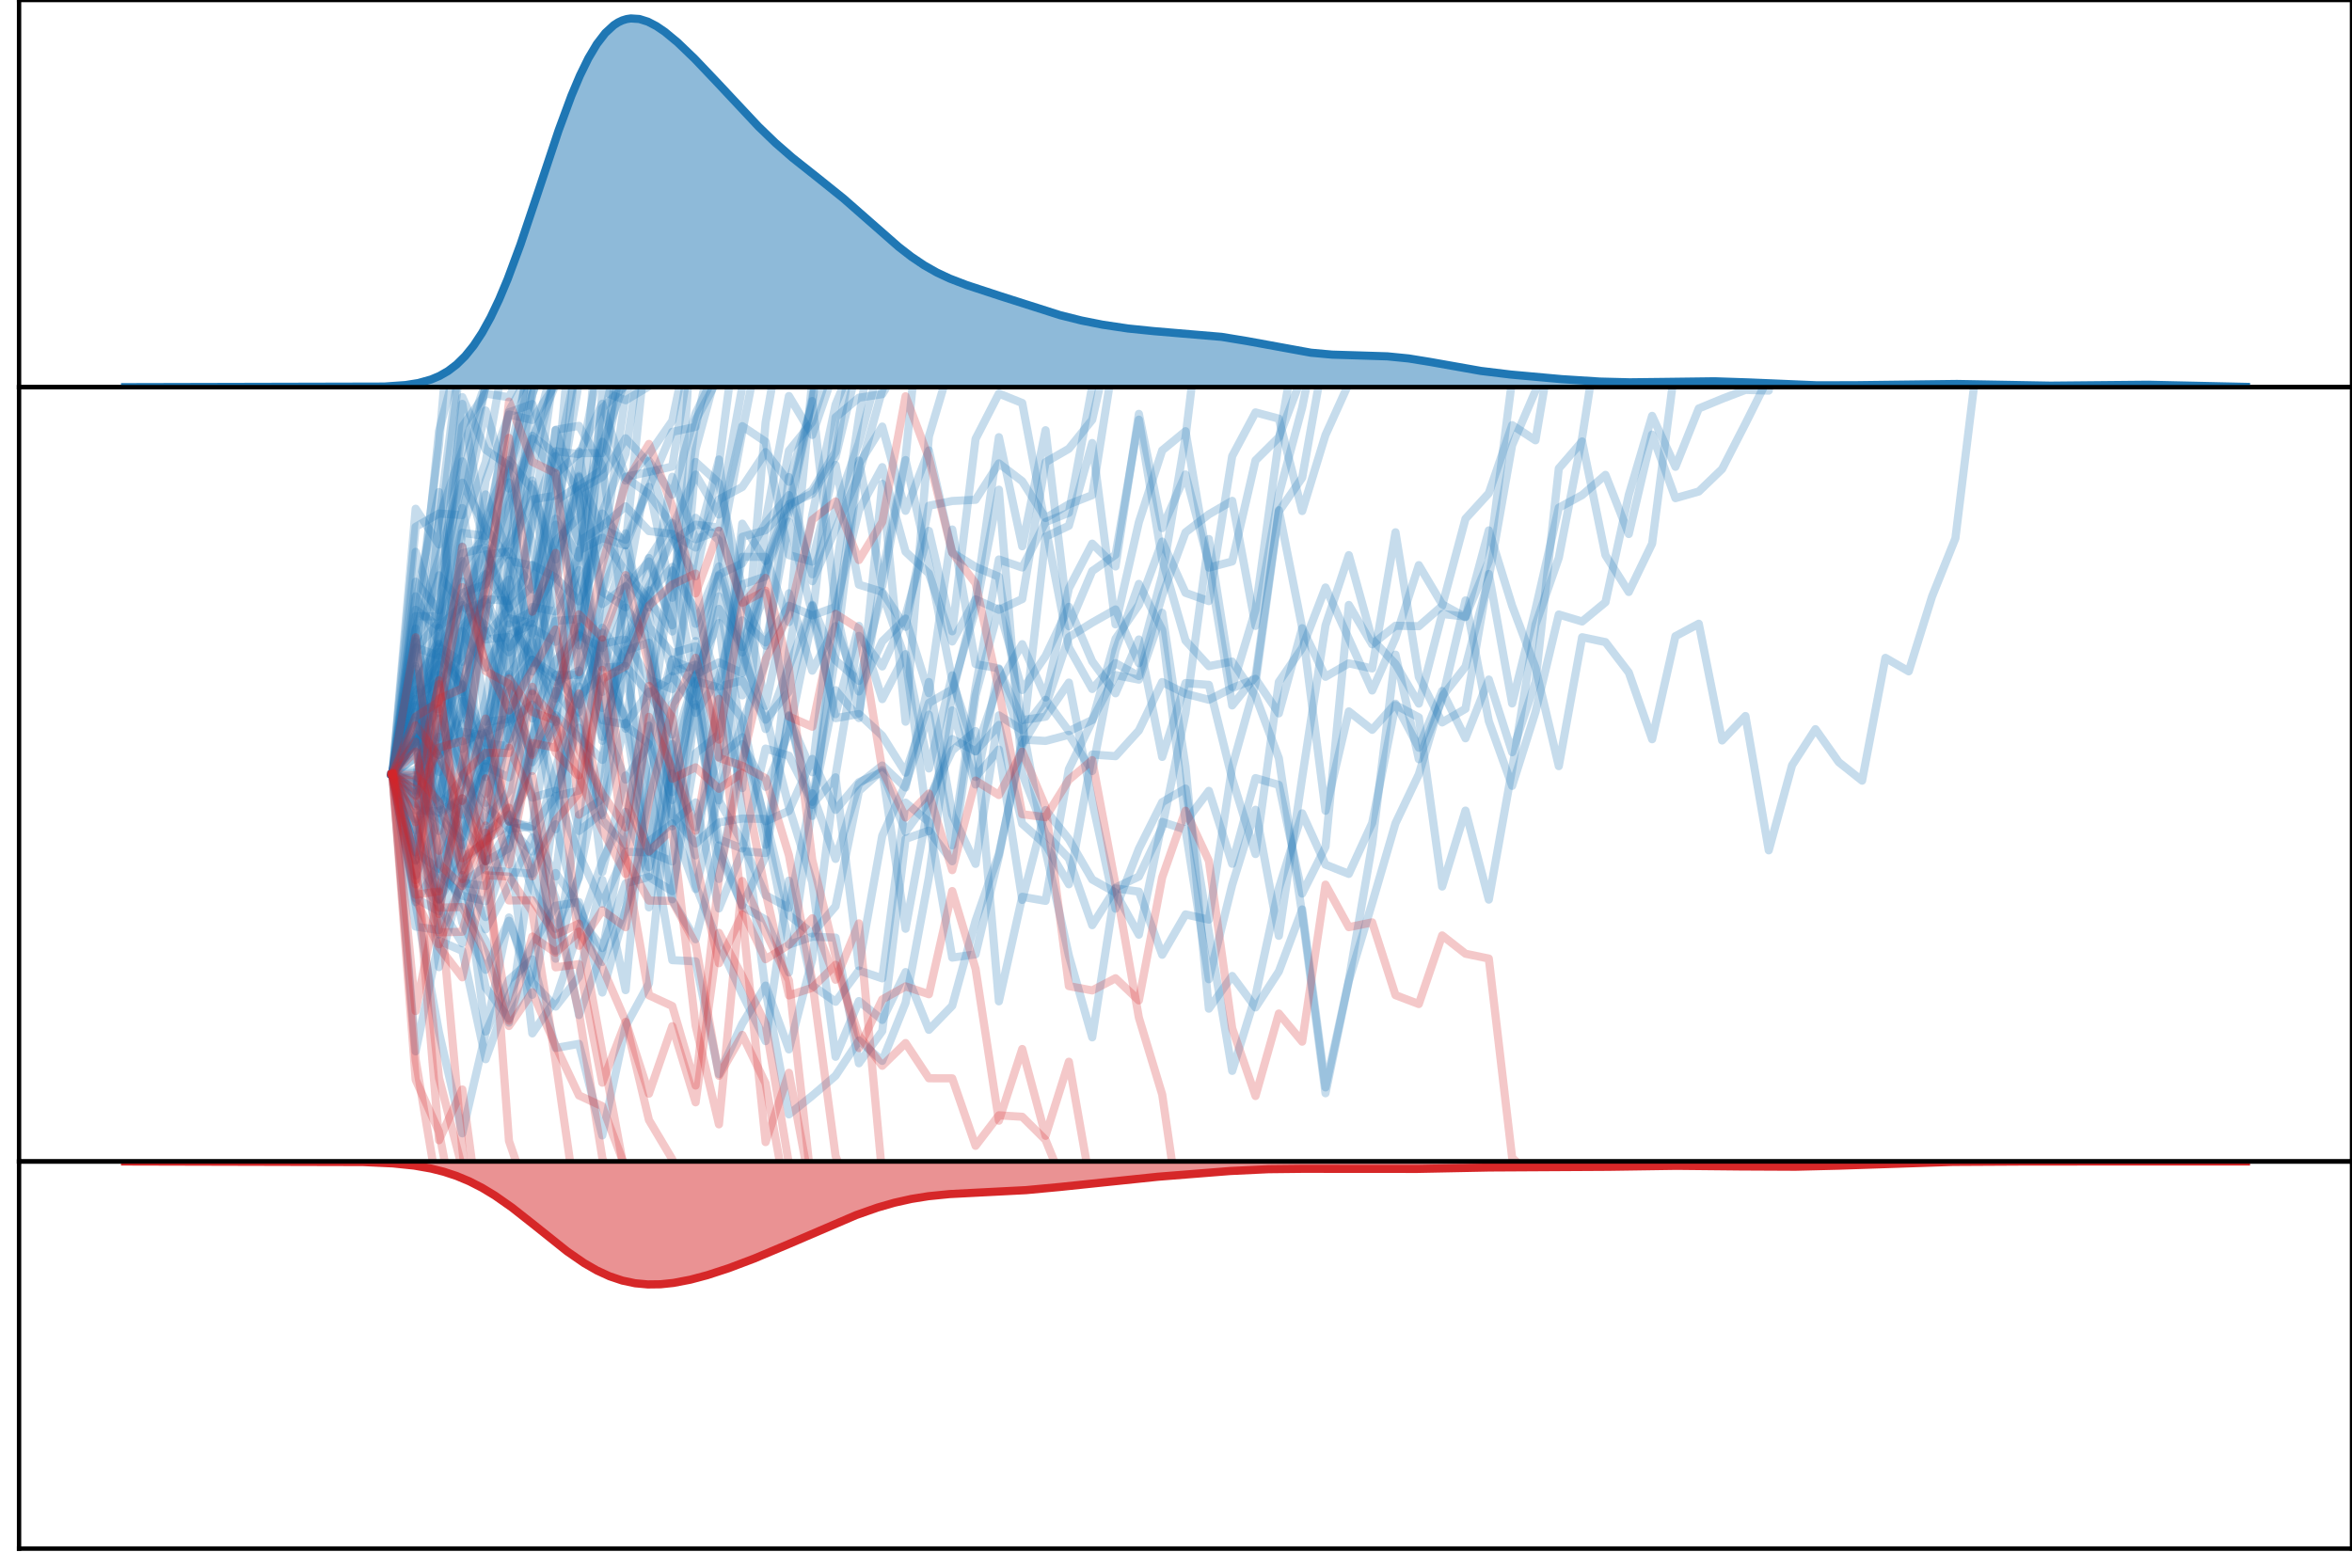 <?xml version="1.0" encoding="utf-8" standalone="no"?>
<!DOCTYPE svg PUBLIC "-//W3C//DTD SVG 1.1//EN"
  "http://www.w3.org/Graphics/SVG/1.1/DTD/svg11.dtd">
<!-- Created with matplotlib (https://matplotlib.org/) -->
<svg height="288pt" version="1.1" viewBox="0 0 432 288" width="432pt" xmlns="http://www.w3.org/2000/svg" xmlns:xlink="http://www.w3.org/1999/xlink">
 <defs>
  <style type="text/css">*{stroke-linecap:butt;stroke-linejoin:round;}</style>
 </defs>
 <g id="figure_1">
  <g id="patch_1">
   <path d="M 0 288 
L 432 288 
L 432 0 
L 0 0 
z
" style="fill:none;"/>
  </g>
  <g id="axes_1">
   <g id="patch_2">
    <path d="M 3.5 213.375 
L 432 213.375 
L 432 71.125 
L 3.5 71.125 
z
" style="fill:none;"/>
   </g>
   <g id="line2d_1">
    <path clip-path="url(#p8ade9fd148)" d="M 72.06 142.25 
L 76.345 135.877 
L 80.63 115.334 
L 84.915 127.907 
L 89.2 136.072 
L 93.485 150.725 
L 97.77 152.346 
L 102.055 161.021 
L 106.34 126.09 
L 110.625 160.195 
L 114.91 142.461 
L 119.195 156.473 
L 123.48 158.271 
L 127.765 117.751 
L 132.05 139.106 
L 136.335 135.428 
L 140.62 155.212 
L 144.905 131.558 
L 149.19 147.863 
L 153.475 126.793 
L 157.76 131.916 
L 162.045 88.878 
L 166.33 132.585 
L 170.615 80.181 
L 174.9 65.778 
" style="fill:none;stroke:#1f77b4;stroke-linecap:square;stroke-opacity:0.25;stroke-width:1.5;"/>
   </g>
   <g id="line2d_2">
    <path clip-path="url(#p8ade9fd148)" d="M 72.06 142.25 
L 76.345 129.453 
L 80.63 130.275 
L 84.915 114.993 
L 89.2 110.05 
L 93.485 110.394 
L 97.77 103.747 
L 102.055 106.093 
L 106.34 110.481 
L 110.625 102.125 
L 114.91 72.397 
L 119.195 59.792 
" style="fill:none;stroke:#1f77b4;stroke-linecap:square;stroke-opacity:0.25;stroke-width:1.5;"/>
   </g>
   <g id="line2d_3">
    <path clip-path="url(#p8ade9fd148)" d="M 72.06 142.25 
L 76.345 145.151 
L 80.63 118.473 
L 84.915 137.608 
L 89.2 132.123 
L 93.485 116.683 
L 97.77 114.601 
L 102.055 132.653 
L 106.34 86.032 
L 110.625 63.969 
" style="fill:none;stroke:#1f77b4;stroke-linecap:square;stroke-opacity:0.25;stroke-width:1.5;"/>
   </g>
   <g id="line2d_4">
    <path clip-path="url(#p8ade9fd148)" d="M 72.06 142.25 
L 76.345 128.435 
L 80.63 158.982 
L 84.915 165.779 
L 89.2 172.833 
L 93.485 187.876 
L 97.77 157.806 
L 102.055 151.435 
L 106.34 168.481 
L 110.625 174.163 
L 114.91 162.287 
L 119.195 161.104 
L 123.48 163.723 
L 127.765 138.387 
L 132.05 134.912 
L 136.335 96.203 
L 140.62 103.06 
L 144.905 92.638 
L 149.19 90.691 
L 153.475 83.976 
L 157.76 66.224 
" style="fill:none;stroke:#1f77b4;stroke-linecap:square;stroke-opacity:0.25;stroke-width:1.5;"/>
   </g>
   <g id="line2d_5">
    <path clip-path="url(#p8ade9fd148)" d="M 72.06 142.25 
L 76.345 127.749 
L 80.63 125.277 
L 84.915 110.601 
L 89.2 105.206 
L 93.485 91.874 
L 97.77 80.607 
L 102.055 70.689 
" style="fill:none;stroke:#1f77b4;stroke-linecap:square;stroke-opacity:0.25;stroke-width:1.5;"/>
   </g>
   <g id="line2d_6">
    <path clip-path="url(#p8ade9fd148)" d="M 72.06 142.25 
L 76.345 129.702 
L 80.63 141.396 
L 84.915 160.075 
L 89.2 181.429 
L 93.485 187.163 
L 97.77 179.174 
L 102.055 146.575 
L 106.34 129.518 
L 110.625 118.28 
L 114.91 117.369 
L 119.195 107.69 
L 123.48 99.467 
L 127.765 96.382 
L 132.05 96.913 
L 136.335 78.293 
L 140.62 81.163 
L 144.905 101.971 
L 149.19 103.189 
L 153.475 85.412 
L 157.76 107.407 
L 162.045 108.733 
L 166.33 115.156 
L 170.615 92.907 
L 174.9 92.036 
L 179.185 91.815 
L 183.47 85.13 
L 187.755 88.409 
L 192.04 95.166 
L 196.325 92.639 
L 200.61 90.956 
L 204.895 63.801 
" style="fill:none;stroke:#1f77b4;stroke-linecap:square;stroke-opacity:0.25;stroke-width:1.5;"/>
   </g>
   <g id="line2d_7">
    <path clip-path="url(#p8ade9fd148)" d="M 72.06 142.25 
L 76.345 130.814 
L 80.63 138.034 
L 84.915 100.368 
L 89.2 132.58 
L 93.485 132.115 
L 97.77 121.191 
L 102.055 124.03 
L 106.34 129.532 
L 110.625 117.575 
L 114.91 133.881 
L 119.195 102.63 
L 123.48 96.052 
L 127.765 114.616 
L 132.05 104.046 
L 136.335 118.879 
L 140.62 105.093 
L 144.905 94.131 
L 149.19 73.672 
L 153.475 111.584 
L 157.76 131.076 
L 162.045 105.444 
L 166.33 84.078 
L 170.615 40.506 
" style="fill:none;stroke:#1f77b4;stroke-linecap:square;stroke-opacity:0.25;stroke-width:1.5;"/>
   </g>
   <g id="line2d_8">
    <path clip-path="url(#p8ade9fd148)" d="M 72.06 142.25 
L 76.345 128.722 
L 80.63 120.696 
L 84.915 125.923 
L 89.2 142.739 
L 93.485 127.049 
L 97.77 121.181 
L 102.055 125.254 
L 106.34 123.169 
L 110.625 135.384 
L 114.91 118.604 
L 119.195 108.436 
L 123.48 123.359 
L 127.765 122.11 
L 132.05 161.477 
L 136.335 136.702 
L 140.62 144.549 
L 144.905 134.613 
L 149.19 113.664 
L 153.475 76.66 
L 157.76 73.061 
L 162.045 72.409 
L 166.33 65.373 
" style="fill:none;stroke:#1f77b4;stroke-linecap:square;stroke-opacity:0.25;stroke-width:1.5;"/>
   </g>
   <g id="line2d_9">
    <path clip-path="url(#p8ade9fd148)" d="M 72.06 142.25 
L 76.345 119.185 
L 80.63 114.261 
L 84.915 93.657 
L 89.2 70.647 
" style="fill:none;stroke:#1f77b4;stroke-linecap:square;stroke-opacity:0.25;stroke-width:1.5;"/>
   </g>
   <g id="line2d_10">
    <path clip-path="url(#p8ade9fd148)" d="M 72.06 142.25 
L 76.345 112.006 
L 80.63 115.174 
L 84.915 103.98 
L 89.2 98.328 
L 93.485 86.089 
L 97.77 67.74 
" style="fill:none;stroke:#1f77b4;stroke-linecap:square;stroke-opacity:0.25;stroke-width:1.5;"/>
   </g>
   <g id="line2d_11">
    <path clip-path="url(#p8ade9fd148)" d="M 72.06 142.25 
L 76.345 148.865 
L 80.63 149.034 
L 84.915 146.664 
L 89.2 152.944 
L 93.485 149.629 
L 97.77 159.386 
L 102.055 174.703 
L 106.34 149.722 
L 110.625 146.731 
L 114.91 106.167 
L 119.195 111.607 
L 123.48 96.928 
L 127.765 87.193 
L 132.05 94.535 
L 136.335 71.087 
" style="fill:none;stroke:#1f77b4;stroke-linecap:square;stroke-opacity:0.25;stroke-width:1.5;"/>
   </g>
   <g id="line2d_12">
    <path clip-path="url(#p8ade9fd148)" d="M 72.06 142.25 
L 76.345 123.685 
L 80.63 138.651 
L 84.915 131.509 
L 89.2 101.877 
L 93.485 101.308 
L 97.77 108.302 
L 102.055 87.102 
L 106.34 83.256 
L 110.625 83.232 
L 114.91 64.091 
" style="fill:none;stroke:#1f77b4;stroke-linecap:square;stroke-opacity:0.25;stroke-width:1.5;"/>
   </g>
   <g id="line2d_13">
    <path clip-path="url(#p8ade9fd148)" d="M 72.06 142.25 
L 76.345 165.74 
L 80.63 158.77 
L 84.915 148.562 
L 89.2 141.39 
L 93.485 124.091 
L 97.77 117.886 
L 102.055 133.896 
L 106.34 152.655 
L 110.625 149.296 
L 114.91 132.77 
L 119.195 159.314 
L 123.48 141.703 
L 127.765 123.926 
L 132.05 121.669 
L 136.335 123.663 
L 140.62 104.533 
L 144.905 93.172 
L 149.19 90.058 
L 153.475 83 
L 157.76 56.953 
" style="fill:none;stroke:#1f77b4;stroke-linecap:square;stroke-opacity:0.25;stroke-width:1.5;"/>
   </g>
   <g id="line2d_14">
    <path clip-path="url(#p8ade9fd148)" d="M 72.06 142.25 
L 76.345 156.587 
L 80.63 134.65 
L 84.915 121.301 
L 89.2 90.828 
L 93.485 102.006 
L 97.77 70.415 
" style="fill:none;stroke:#1f77b4;stroke-linecap:square;stroke-opacity:0.25;stroke-width:1.5;"/>
   </g>
   <g id="line2d_15">
    <path clip-path="url(#p8ade9fd148)" d="M 72.06 142.25 
L 76.345 134.792 
L 80.63 138.755 
L 84.915 134.426 
L 89.2 135.172 
L 93.485 108.241 
L 97.77 72.453 
L 102.055 59.713 
" style="fill:none;stroke:#1f77b4;stroke-linecap:square;stroke-opacity:0.25;stroke-width:1.5;"/>
   </g>
   <g id="line2d_16">
    <path clip-path="url(#p8ade9fd148)" d="M 72.06 142.25 
L 76.345 150.524 
L 80.63 146.148 
L 84.915 128.732 
L 89.2 139.754 
L 93.485 130.738 
L 97.77 138.385 
L 102.055 131.399 
L 106.34 135.404 
L 110.625 139.6 
L 114.91 123.906 
L 119.195 144.069 
L 123.48 165.354 
L 127.765 172.548 
L 132.05 155.305 
L 136.335 166.521 
L 140.62 168.954 
L 144.905 178.649 
L 149.19 147.818 
L 153.475 142.802 
L 157.76 177.483 
L 162.045 153.527 
L 166.33 144.091 
L 170.615 131.28 
L 174.9 155.307 
L 179.185 126.335 
L 183.47 102.783 
L 187.755 104.259 
L 192.04 95.911 
L 196.325 94.199 
L 200.61 71.003 
" style="fill:none;stroke:#1f77b4;stroke-linecap:square;stroke-opacity:0.25;stroke-width:1.5;"/>
   </g>
   <g id="line2d_17">
    <path clip-path="url(#p8ade9fd148)" d="M 72.06 142.25 
L 76.345 115.883 
L 80.63 81.722 
L 84.915 31.886 
" style="fill:none;stroke:#1f77b4;stroke-linecap:square;stroke-opacity:0.25;stroke-width:1.5;"/>
   </g>
   <g id="line2d_18">
    <path clip-path="url(#p8ade9fd148)" d="M 72.06 142.25 
L 76.345 141.431 
L 80.63 136.611 
L 84.915 115.744 
L 89.2 110.173 
L 93.485 118.922 
L 97.77 113.726 
L 102.055 99.029 
L 106.34 61.602 
" style="fill:none;stroke:#1f77b4;stroke-linecap:square;stroke-opacity:0.25;stroke-width:1.5;"/>
   </g>
   <g id="line2d_19">
    <path clip-path="url(#p8ade9fd148)" d="M 72.06 142.25 
L 76.345 152.098 
L 80.63 163.29 
L 84.915 143.615 
L 89.2 111.589 
L 93.485 106.465 
L 97.77 131.988 
L 102.055 121.346 
L 106.34 116.496 
L 110.625 94.327 
L 114.91 100.205 
L 119.195 89.546 
L 123.48 79.338 
L 127.765 78.417 
L 132.05 59.044 
" style="fill:none;stroke:#1f77b4;stroke-linecap:square;stroke-opacity:0.25;stroke-width:1.5;"/>
   </g>
   <g id="line2d_20">
    <path clip-path="url(#p8ade9fd148)" d="M 72.06 142.25 
L 76.345 135.867 
L 80.63 149.432 
L 84.915 146.978 
L 89.2 133.531 
L 93.485 122.13 
L 97.77 107.055 
L 102.055 91.983 
L 106.34 89.205 
L 110.625 86.217 
L 114.91 65.618 
" style="fill:none;stroke:#1f77b4;stroke-linecap:square;stroke-opacity:0.25;stroke-width:1.5;"/>
   </g>
   <g id="line2d_21">
    <path clip-path="url(#p8ade9fd148)" d="M 72.06 142.25 
L 76.345 156.591 
L 80.63 165.259 
L 84.915 147.308 
L 89.2 159.867 
L 93.485 160.177 
L 97.77 160.514 
L 102.055 146.273 
L 106.34 145.224 
L 110.625 108.398 
L 114.91 87.592 
L 119.195 86.689 
L 123.48 85.706 
L 127.765 58.954 
" style="fill:none;stroke:#1f77b4;stroke-linecap:square;stroke-opacity:0.25;stroke-width:1.5;"/>
   </g>
   <g id="line2d_22">
    <path clip-path="url(#p8ade9fd148)" d="M 72.06 142.25 
L 76.345 125.64 
L 80.63 117.62 
L 84.915 93.33 
L 89.2 117.473 
L 93.485 117.009 
L 97.77 141.641 
L 102.055 133.635 
L 106.34 124.419 
L 110.625 71.887 
L 114.91 73.53 
L 119.195 70.963 
" style="fill:none;stroke:#1f77b4;stroke-linecap:square;stroke-opacity:0.25;stroke-width:1.5;"/>
   </g>
   <g id="line2d_23">
    <path clip-path="url(#p8ade9fd148)" d="M 72.06 142.25 
L 76.345 117.38 
L 80.63 135.511 
L 84.915 123.331 
L 89.2 115.84 
L 93.485 135.772 
L 97.77 127.18 
L 102.055 114.058 
L 106.34 113.726 
L 110.625 132.844 
L 114.91 143.234 
L 119.195 136.581 
L 123.48 121.1 
L 127.765 125.921 
L 132.05 147.078 
L 136.335 154.698 
L 140.62 164.476 
L 144.905 166.779 
L 149.19 145.732 
L 153.475 157.789 
L 157.76 144.017 
L 162.045 140.63 
L 166.33 144.67 
L 170.615 125.288 
L 174.9 149.609 
L 179.185 158.7 
L 183.47 131.419 
L 187.755 134.118 
L 192.04 128.557 
L 196.325 134.324 
L 200.61 132.273 
L 204.895 124.015 
L 209.18 124.854 
L 213.465 112.568 
L 217.75 140.85 
L 222.035 185.305 
L 226.32 179.298 
L 230.605 185.073 
L 234.89 178.468 
L 239.175 167.072 
L 243.46 199.773 
L 247.745 180.063 
L 252.03 155.097 
L 256.315 120.261 
L 260.6 139.473 
L 264.885 128.496 
L 269.17 110.298 
L 273.455 132.479 
L 277.74 144.373 
L 282.025 130.808 
L 286.31 112.891 
L 290.595 114.176 
L 294.88 110.642 
L 299.165 90.917 
L 303.45 76.401 
L 307.735 85.754 
L 312.02 75.041 
L 316.305 73.27 
L 320.59 71.627 
L 324.875 71.758 
L 329.16 46.602 
" style="fill:none;stroke:#1f77b4;stroke-linecap:square;stroke-opacity:0.25;stroke-width:1.5;"/>
   </g>
   <g id="line2d_24">
    <path clip-path="url(#p8ade9fd148)" d="M 72.06 142.25 
L 76.345 166.145 
L 80.63 189.646 
L 84.915 208.206 
L 89.2 189.766 
L 93.485 179.993 
L 97.77 176.242 
L 102.055 192.524 
L 106.34 191.767 
L 110.625 208.591 
L 114.91 188.535 
L 119.195 180.662 
L 123.48 137.907 
L 127.765 124.047 
L 132.05 147.043 
L 136.335 113.963 
L 140.62 118.026 
L 144.905 111.27 
L 149.19 113.071 
L 153.475 111.516 
L 157.76 93.729 
L 162.045 85.816 
L 166.33 101.354 
L 170.615 105.369 
L 174.9 117.851 
L 179.185 110.133 
L 183.47 80.315 
L 187.755 100.356 
L 192.04 79.039 
L 196.325 115.053 
L 200.61 104.909 
L 204.895 101.906 
L 209.18 77.093 
L 213.465 102.798 
L 217.75 117.675 
L 222.035 122.375 
L 226.32 121.539 
L 230.605 127.851 
L 234.89 139.282 
L 239.175 167.933 
L 243.46 200.838 
L 247.745 180.193 
L 252.03 165.919 
L 256.315 151.244 
L 260.6 142.242 
L 264.885 127.936 
L 269.17 122.478 
L 273.455 106.113 
L 277.74 81.78 
L 282.025 71.809 
L 286.31 59.624 
" style="fill:none;stroke:#1f77b4;stroke-linecap:square;stroke-opacity:0.25;stroke-width:1.5;"/>
   </g>
   <g id="line2d_25">
    <path clip-path="url(#p8ade9fd148)" d="M 72.06 142.25 
L 76.345 170.221 
L 80.63 170.872 
L 84.915 153.07 
L 89.2 140.758 
L 93.485 142.806 
L 97.77 127.163 
L 102.055 152.352 
L 106.34 116.367 
L 110.625 127.12 
L 114.91 119.49 
L 119.195 118.074 
L 123.48 149.763 
L 127.765 154.975 
L 132.05 151.087 
L 136.335 150.368 
L 140.62 150.452 
L 144.905 168.126 
L 149.19 171.494 
L 153.475 166.477 
L 157.76 145.324 
L 162.045 141.467 
L 166.33 170.621 
L 170.615 147.344 
L 174.9 135.772 
L 179.185 138.003 
L 183.47 133.175 
L 187.755 151.332 
L 192.04 155.176 
L 196.325 162.447 
L 200.61 138.609 
L 204.895 138.917 
L 209.18 134.199 
L 213.465 125.295 
L 217.75 127.443 
L 222.035 128.547 
L 226.32 126.415 
L 230.605 124.714 
L 234.89 131.059 
L 239.175 115.406 
L 243.46 124.327 
L 247.745 121.865 
L 252.03 122.797 
L 256.315 97.786 
L 260.6 124.363 
L 264.885 132.718 
L 269.17 130.215 
L 273.455 105.442 
L 277.74 129.233 
L 282.025 111.971 
L 286.31 93.274 
L 290.595 90.955 
L 294.88 87.238 
L 299.165 98.105 
L 303.45 79.832 
L 307.735 91.516 
L 312.02 90.294 
L 316.305 86.167 
L 320.59 77.828 
L 324.875 69.257 
" style="fill:none;stroke:#1f77b4;stroke-linecap:square;stroke-opacity:0.25;stroke-width:1.5;"/>
   </g>
   <g id="line2d_26">
    <path clip-path="url(#p8ade9fd148)" d="M 72.06 142.25 
L 76.345 148.114 
L 80.63 131.969 
L 84.915 142.173 
L 89.2 148.045 
L 93.485 152.084 
L 97.77 156.44 
L 102.055 141.315 
L 106.34 125.116 
L 110.625 108.799 
L 114.91 97.967 
L 119.195 120.708 
L 123.48 145.527 
L 127.765 127.754 
L 132.05 105.55 
L 136.335 103.492 
L 140.62 96.148 
L 144.905 90.944 
L 149.19 105.505 
L 153.475 93.578 
L 157.76 81.345 
L 162.045 65.429 
" style="fill:none;stroke:#1f77b4;stroke-linecap:square;stroke-opacity:0.25;stroke-width:1.5;"/>
   </g>
   <g id="line2d_27">
    <path clip-path="url(#p8ade9fd148)" d="M 72.06 142.25 
L 76.345 147.493 
L 80.63 150.666 
L 84.915 169.497 
L 89.2 178.167 
L 93.485 169.145 
L 97.77 180.481 
L 102.055 184.918 
L 106.34 179.432 
L 110.625 161.656 
L 114.91 181.902 
L 119.195 135.787 
L 123.48 104.794 
L 127.765 112.144 
L 132.05 126.136 
L 136.335 125.015 
L 140.62 132.229 
L 144.905 127.044 
L 149.19 111.101 
L 153.475 131.932 
L 157.76 131.174 
L 162.045 135.147 
L 166.33 141.952 
L 170.615 129.129 
L 174.9 126.656 
L 179.185 111.998 
L 183.47 89.963 
L 187.755 142.079 
L 192.04 153.175 
L 196.325 157.732 
L 200.61 169.96 
L 204.895 163.211 
L 209.18 163.796 
L 213.465 175.398 
L 217.75 167.984 
L 222.035 168.946 
L 226.32 140.866 
L 230.605 125.54 
L 234.89 93.954 
L 239.175 87.767 
L 243.46 63.735 
" style="fill:none;stroke:#1f77b4;stroke-linecap:square;stroke-opacity:0.25;stroke-width:1.5;"/>
   </g>
   <g id="line2d_28">
    <path clip-path="url(#p8ade9fd148)" d="M 72.06 142.25 
L 76.345 117.85 
L 80.63 171.677 
L 84.915 162.189 
L 89.2 162.764 
L 93.485 154.188 
L 97.77 189.842 
L 102.055 183.628 
L 106.34 170.859 
L 110.625 158.194 
L 114.91 149.144 
L 119.195 161.009 
L 123.48 136.668 
L 127.765 162.659 
L 132.05 173.373 
L 136.335 182.629 
L 140.62 191.267 
L 144.905 161.775 
L 149.19 181.03 
L 153.475 184.031 
L 157.76 178.282 
L 162.045 179.734 
L 166.33 147.458 
L 170.615 150.997 
L 174.9 175.924 
L 179.185 175.314 
L 183.47 157.318 
L 187.755 135.865 
L 192.04 136.12 
L 196.325 134.984 
L 200.61 141.647 
L 204.895 119.464 
L 209.18 107.268 
L 213.465 115.718 
L 217.75 150.966 
L 222.035 145.292 
L 226.32 158.688 
L 230.605 142.944 
L 234.89 144.192 
L 239.175 164.161 
L 243.46 155.58 
L 247.745 111.134 
L 252.03 118.37 
L 256.315 114.958 
L 260.6 115.043 
L 264.885 111.316 
L 269.17 95.305 
L 273.455 90.608 
L 277.74 78.103 
L 282.025 80.889 
L 286.31 55.577 
" style="fill:none;stroke:#1f77b4;stroke-linecap:square;stroke-opacity:0.25;stroke-width:1.5;"/>
   </g>
   <g id="line2d_29">
    <path clip-path="url(#p8ade9fd148)" d="M 72.06 142.25 
L 76.345 118.164 
L 80.63 106.006 
L 84.915 88.664 
L 89.2 97.017 
L 93.485 102.783 
L 97.77 116.441 
L 102.055 83.788 
L 106.34 117.069 
L 110.625 77.703 
L 114.91 59.067 
" style="fill:none;stroke:#1f77b4;stroke-linecap:square;stroke-opacity:0.25;stroke-width:1.5;"/>
   </g>
   <g id="line2d_30">
    <path clip-path="url(#p8ade9fd148)" d="M 72.06 142.25 
L 76.345 135.532 
L 80.63 140.64 
L 84.915 156.753 
L 89.2 189.5 
L 93.485 168.547 
L 97.77 182.76 
L 102.055 160.377 
L 106.34 166.537 
L 110.625 176.732 
L 114.91 166.906 
L 119.195 154.563 
L 123.48 151.263 
L 127.765 163.321 
L 132.05 145.743 
L 136.335 132.804 
L 140.62 121.708 
L 144.905 87.651 
L 149.19 106.778 
L 153.475 97.217 
L 157.76 87.162 
L 162.045 71.647 
L 166.33 60.509 
" style="fill:none;stroke:#1f77b4;stroke-linecap:square;stroke-opacity:0.25;stroke-width:1.5;"/>
   </g>
   <g id="line2d_31">
    <path clip-path="url(#p8ade9fd148)" d="M 72.06 142.25 
L 76.345 132.386 
L 80.63 148.67 
L 84.915 120.031 
L 89.2 107.165 
L 93.485 100.947 
L 97.77 91.762 
L 102.055 91.042 
L 106.34 44.881 
" style="fill:none;stroke:#1f77b4;stroke-linecap:square;stroke-opacity:0.25;stroke-width:1.5;"/>
   </g>
   <g id="line2d_32">
    <path clip-path="url(#p8ade9fd148)" d="M 72.06 142.25 
L 76.345 145.516 
L 80.63 125.162 
L 84.915 120.362 
L 89.2 95.427 
L 93.485 84.514 
L 97.77 89.965 
L 102.055 102.792 
L 106.34 89.982 
L 110.625 87.617 
L 114.91 80.516 
L 119.195 85.187 
L 123.48 98.87 
L 127.765 105.875 
L 132.05 85.199 
L 136.335 52.653 
" style="fill:none;stroke:#1f77b4;stroke-linecap:square;stroke-opacity:0.25;stroke-width:1.5;"/>
   </g>
   <g id="line2d_33">
    <path clip-path="url(#p8ade9fd148)" d="M 72.06 142.25 
L 76.345 131.735 
L 80.63 146.271 
L 84.915 149.687 
L 89.2 140.034 
L 93.485 113.587 
L 97.77 114.488 
L 102.055 104.105 
L 106.34 87.656 
L 110.625 97.168 
L 114.91 99.188 
L 119.195 89.439 
L 123.48 109.823 
L 127.765 77.165 
L 132.05 69.29 
" style="fill:none;stroke:#1f77b4;stroke-linecap:square;stroke-opacity:0.25;stroke-width:1.5;"/>
   </g>
   <g id="line2d_34">
    <path clip-path="url(#p8ade9fd148)" d="M 72.06 142.25 
L 76.345 135.324 
L 80.63 165.175 
L 84.915 158.444 
L 89.2 154.21 
L 93.485 151.644 
L 97.77 163.291 
L 102.055 170.636 
L 106.34 161.191 
L 110.625 114.501 
L 114.91 101.223 
L 119.195 115.204 
L 123.48 119.994 
L 127.765 118.706 
L 132.05 128.571 
L 136.335 144.788 
L 140.62 95.669 
L 144.905 72.754 
L 149.19 79.903 
L 153.475 67.472 
" style="fill:none;stroke:#1f77b4;stroke-linecap:square;stroke-opacity:0.25;stroke-width:1.5;"/>
   </g>
   <g id="line2d_35">
    <path clip-path="url(#p8ade9fd148)" d="M 72.06 142.25 
L 76.345 136.101 
L 80.63 112.481 
L 84.915 72.952 
L 89.2 82.614 
L 93.485 85.55 
L 97.77 127.01 
L 102.055 99.376 
L 106.34 95.008 
L 110.625 81.152 
L 114.91 88.299 
L 119.195 83.463 
L 123.48 77.319 
L 127.765 56.762 
" style="fill:none;stroke:#1f77b4;stroke-linecap:square;stroke-opacity:0.25;stroke-width:1.5;"/>
   </g>
   <g id="line2d_36">
    <path clip-path="url(#p8ade9fd148)" d="M 72.06 142.25 
L 76.345 143.343 
L 80.63 152.669 
L 84.915 132.576 
L 89.2 105.483 
L 93.485 111.7 
L 97.77 107.682 
L 102.055 78.953 
L 106.34 78.234 
L 110.625 85.558 
L 114.91 115.489 
L 119.195 166.695 
L 123.48 142.044 
L 127.765 157.135 
L 132.05 126.978 
L 136.335 102.293 
L 140.62 102.296 
L 144.905 114.292 
L 149.19 69.899 
" style="fill:none;stroke:#1f77b4;stroke-linecap:square;stroke-opacity:0.25;stroke-width:1.5;"/>
   </g>
   <g id="line2d_37">
    <path clip-path="url(#p8ade9fd148)" d="M 72.06 142.25 
L 76.345 125.118 
L 80.63 118.907 
L 84.915 121.583 
L 89.2 88.269 
L 93.485 76.132 
L 97.77 77.167 
L 102.055 70.548 
" style="fill:none;stroke:#1f77b4;stroke-linecap:square;stroke-opacity:0.25;stroke-width:1.5;"/>
   </g>
   <g id="line2d_38">
    <path clip-path="url(#p8ade9fd148)" d="M 72.06 142.25 
L 76.345 145.348 
L 80.63 116.453 
L 84.915 74.197 
L 89.2 99.265 
L 93.485 75.738 
L 97.77 74.221 
L 102.055 85.958 
L 106.34 65.342 
" style="fill:none;stroke:#1f77b4;stroke-linecap:square;stroke-opacity:0.25;stroke-width:1.5;"/>
   </g>
   <g id="line2d_39">
    <path clip-path="url(#p8ade9fd148)" d="M 72.06 142.25 
L 76.345 142.914 
L 80.63 122.689 
L 84.915 108.907 
L 89.2 107.344 
L 93.485 88.614 
L 97.77 99.572 
L 102.055 127.754 
L 106.34 116.728 
L 110.625 119.073 
L 114.91 107.857 
L 119.195 103.13 
L 123.48 114.886 
L 127.765 49.466 
" style="fill:none;stroke:#1f77b4;stroke-linecap:square;stroke-opacity:0.25;stroke-width:1.5;"/>
   </g>
   <g id="line2d_40">
    <path clip-path="url(#p8ade9fd148)" d="M 72.06 142.25 
L 76.345 165.012 
L 80.63 167.438 
L 84.915 143.321 
L 89.2 128.589 
L 93.485 105.62 
L 97.77 85.698 
L 102.055 68.38 
" style="fill:none;stroke:#1f77b4;stroke-linecap:square;stroke-opacity:0.25;stroke-width:1.5;"/>
   </g>
   <g id="line2d_41">
    <path clip-path="url(#p8ade9fd148)" d="M 72.06 142.25 
L 76.345 106.862 
L 80.63 112.142 
L 84.915 84.755 
L 89.2 100.433 
L 93.485 114.54 
L 97.77 112.28 
L 102.055 105.534 
L 106.34 82.93 
L 110.625 110.973 
L 114.91 107.721 
L 119.195 134.826 
L 123.48 146.981 
L 127.765 125.107 
L 132.05 126.316 
L 136.335 131.991 
L 140.62 151.955 
L 144.905 173.538 
L 149.19 172.074 
L 153.475 172.253 
L 157.76 195.333 
L 162.045 189.406 
L 166.33 154.119 
L 170.615 152.587 
L 174.9 158.225 
L 179.185 127.782 
L 183.47 111.746 
L 187.755 126.772 
L 192.04 120.51 
L 196.325 111.478 
L 200.61 121.495 
L 204.895 127.371 
L 209.18 117.475 
L 213.465 139.054 
L 217.75 125.488 
L 222.035 125.815 
L 226.32 143.07 
L 230.605 156.894 
L 234.89 125.279 
L 239.175 119.054 
L 243.46 107.928 
L 247.745 117.349 
L 252.03 126.85 
L 256.315 117.197 
L 260.6 103.821 
L 264.885 111.016 
L 269.17 113.382 
L 273.455 97.438 
L 277.74 111.298 
L 282.025 122.652 
L 286.31 140.747 
L 290.595 117.064 
L 294.88 117.964 
L 299.165 123.547 
L 303.45 135.803 
L 307.735 116.869 
L 312.02 114.586 
L 316.305 136.033 
L 320.59 131.542 
L 324.875 156.218 
L 329.16 140.578 
L 333.445 133.955 
L 337.73 140.011 
L 342.015 143.412 
L 346.3 120.858 
L 350.585 123.331 
L 354.87 109.58 
L 359.155 98.9 
L 363.44 63.911 
" style="fill:none;stroke:#1f77b4;stroke-linecap:square;stroke-opacity:0.25;stroke-width:1.5;"/>
   </g>
   <g id="line2d_42">
    <path clip-path="url(#p8ade9fd148)" d="M 72.06 142.25 
L 76.345 136.362 
L 80.63 130.161 
L 84.915 141.009 
L 89.2 158.138 
L 93.485 124.309 
L 97.77 140.042 
L 102.055 133.065 
L 106.34 101.131 
L 110.625 98.846 
L 114.91 100.177 
L 119.195 58.228 
" style="fill:none;stroke:#1f77b4;stroke-linecap:square;stroke-opacity:0.25;stroke-width:1.5;"/>
   </g>
   <g id="line2d_43">
    <path clip-path="url(#p8ade9fd148)" d="M 72.06 142.25 
L 76.345 134.841 
L 80.63 118.199 
L 84.915 127.189 
L 89.2 114.909 
L 93.485 95.057 
L 97.77 80.046 
L 102.055 83.47 
L 106.34 90.986 
L 110.625 130.066 
L 114.91 122.367 
L 119.195 109.067 
L 123.48 104.128 
L 127.765 125.723 
L 132.05 109.555 
L 136.335 135.695 
L 140.62 150.89 
L 144.905 148.962 
L 149.19 139.419 
L 153.475 148.782 
L 157.76 143.693 
L 162.045 141.829 
L 166.33 152.824 
L 170.615 146.938 
L 174.9 137.869 
L 179.185 134.307 
L 183.47 183.958 
L 187.755 164.752 
L 192.04 165.502 
L 196.325 141.292 
L 200.61 132.464 
L 204.895 117.362 
L 209.18 111.119 
L 213.465 99.491 
L 217.75 108.909 
L 222.035 110.431 
L 226.32 83.797 
L 230.605 75.763 
L 234.89 76.913 
L 239.175 93.879 
L 243.46 79.912 
L 247.745 70.429 
" style="fill:none;stroke:#1f77b4;stroke-linecap:square;stroke-opacity:0.25;stroke-width:1.5;"/>
   </g>
   <g id="line2d_44">
    <path clip-path="url(#p8ade9fd148)" d="M 72.06 142.25 
L 76.345 136.989 
L 80.63 138.619 
L 84.915 130.67 
L 89.2 103.494 
L 93.485 83.985 
L 97.77 64.902 
" style="fill:none;stroke:#1f77b4;stroke-linecap:square;stroke-opacity:0.25;stroke-width:1.5;"/>
   </g>
   <g id="line2d_45">
    <path clip-path="url(#p8ade9fd148)" d="M 72.06 142.25 
L 76.345 147.706 
L 80.63 105.679 
L 84.915 111.088 
L 89.2 147.49 
L 93.485 103.01 
L 97.77 103.911 
L 102.055 124.369 
L 106.34 102.98 
L 110.625 48.553 
" style="fill:none;stroke:#1f77b4;stroke-linecap:square;stroke-opacity:0.25;stroke-width:1.5;"/>
   </g>
   <g id="line2d_46">
    <path clip-path="url(#p8ade9fd148)" d="M 72.06 142.25 
L 76.345 146.1 
L 80.63 119.701 
L 84.915 124.966 
L 89.2 136.505 
L 93.485 137.103 
L 97.77 88.264 
L 102.055 106.786 
L 106.34 118.578 
L 110.625 89.906 
L 114.91 52.296 
" style="fill:none;stroke:#1f77b4;stroke-linecap:square;stroke-opacity:0.25;stroke-width:1.5;"/>
   </g>
   <g id="line2d_47">
    <path clip-path="url(#p8ade9fd148)" d="M 72.06 142.25 
L 76.345 122.375 
L 80.63 141.812 
L 84.915 125.72 
L 89.2 158.194 
L 93.485 110.378 
L 97.77 80.584 
L 102.055 87.787 
L 106.34 99.466 
L 110.625 96.623 
L 114.91 93.012 
L 119.195 97.569 
L 123.48 98.088 
L 127.765 100.599 
L 132.05 84.414 
L 136.335 119.873 
L 140.62 108.952 
L 144.905 131.809 
L 149.19 141.866 
L 153.475 105.369 
L 157.76 76.709 
L 162.045 51.224 
" style="fill:none;stroke:#1f77b4;stroke-linecap:square;stroke-opacity:0.25;stroke-width:1.5;"/>
   </g>
   <g id="line2d_48">
    <path clip-path="url(#p8ade9fd148)" d="M 72.06 142.25 
L 76.345 130.705 
L 80.63 122.28 
L 84.915 101.647 
L 89.2 100.606 
L 93.485 111.43 
L 97.77 121.808 
L 102.055 107.715 
L 106.34 87.413 
L 110.625 108.751 
L 114.91 111.584 
L 119.195 102.506 
L 123.48 114.566 
L 127.765 130.99 
L 132.05 124.535 
L 136.335 107.367 
L 140.62 105.897 
L 144.905 82.811 
L 149.19 77.516 
L 153.475 64.098 
" style="fill:none;stroke:#1f77b4;stroke-linecap:square;stroke-opacity:0.25;stroke-width:1.5;"/>
   </g>
   <g id="line2d_49">
    <path clip-path="url(#p8ade9fd148)" d="M 72.06 142.25 
L 76.345 109.539 
L 80.63 118.148 
L 84.915 106.818 
L 89.2 116.857 
L 93.485 111.815 
L 97.77 96.702 
L 102.055 66.119 
" style="fill:none;stroke:#1f77b4;stroke-linecap:square;stroke-opacity:0.25;stroke-width:1.5;"/>
   </g>
   <g id="line2d_50">
    <path clip-path="url(#p8ade9fd148)" d="M 72.06 142.25 
L 76.345 126.681 
L 80.63 149.257 
L 84.915 112.161 
L 89.2 105.714 
L 93.485 99.56 
L 97.77 88.93 
L 102.055 117.426 
L 106.34 130.891 
L 110.625 116.208 
L 114.91 133.276 
L 119.195 136.687 
L 123.48 151.804 
L 127.765 129.907 
L 132.05 154.194 
L 136.335 155.891 
L 140.62 137.52 
L 144.905 138.834 
L 149.19 147.331 
L 153.475 120.276 
L 157.76 85.268 
L 162.045 78.365 
L 166.33 93.839 
L 170.615 82.743 
L 174.9 101.514 
L 179.185 104.154 
L 183.47 105.956 
L 187.755 133.037 
L 192.04 156.257 
L 196.325 175.55 
L 200.61 190.573 
L 204.895 163.061 
L 209.18 161.029 
L 213.465 152.008 
L 217.75 131.043 
L 222.035 99.018 
L 226.32 126.213 
L 230.605 112.042 
L 234.89 80.896 
L 239.175 56.002 
" style="fill:none;stroke:#1f77b4;stroke-linecap:square;stroke-opacity:0.25;stroke-width:1.5;"/>
   </g>
   <g id="line2d_51">
    <path clip-path="url(#p8ade9fd148)" d="M 72.06 142.25 
L 76.345 127.101 
L 80.63 95.622 
L 84.915 62.196 
" style="fill:none;stroke:#1f77b4;stroke-linecap:square;stroke-opacity:0.25;stroke-width:1.5;"/>
   </g>
   <g id="line2d_52">
    <path clip-path="url(#p8ade9fd148)" d="M 72.06 142.25 
L 76.345 143.583 
L 80.63 135.324 
L 84.915 151.473 
L 89.2 158.259 
L 93.485 155.816 
L 97.77 137.403 
L 102.055 95.282 
L 106.34 102.493 
L 110.625 74.972 
L 114.91 70.739 
" style="fill:none;stroke:#1f77b4;stroke-linecap:square;stroke-opacity:0.25;stroke-width:1.5;"/>
   </g>
   <g id="line2d_53">
    <path clip-path="url(#p8ade9fd148)" d="M 72.06 142.25 
L 76.345 141.903 
L 80.63 177.673 
L 84.915 160.742 
L 89.2 168.475 
L 93.485 155.401 
L 97.77 136.241 
L 102.055 113.384 
L 106.34 104.738 
L 110.625 122.581 
L 114.91 111.619 
L 119.195 117.523 
L 123.48 138.292 
L 127.765 151.976 
L 132.05 138.601 
L 136.335 98.625 
L 140.62 97.401 
L 144.905 92.955 
L 149.19 73.152 
L 153.475 50.144 
" style="fill:none;stroke:#1f77b4;stroke-linecap:square;stroke-opacity:0.25;stroke-width:1.5;"/>
   </g>
   <g id="line2d_54">
    <path clip-path="url(#p8ade9fd148)" d="M 72.06 142.25 
L 76.345 121.046 
L 80.63 79.223 
L 84.915 62.865 
" style="fill:none;stroke:#1f77b4;stroke-linecap:square;stroke-opacity:0.25;stroke-width:1.5;"/>
   </g>
   <g id="line2d_55">
    <path clip-path="url(#p8ade9fd148)" d="M 72.06 142.25 
L 76.345 152.635 
L 80.63 165.398 
L 84.915 155.134 
L 89.2 140.335 
L 93.485 150.885 
L 97.77 135.507 
L 102.055 123.984 
L 106.34 123.987 
L 110.625 115.317 
L 114.91 121.909 
L 119.195 112.344 
L 123.48 151.229 
L 127.765 147.41 
L 132.05 166.891 
L 136.335 156.363 
L 140.62 156.709 
L 144.905 119.727 
L 149.19 94.627 
L 153.475 74.324 
L 157.76 63.994 
" style="fill:none;stroke:#1f77b4;stroke-linecap:square;stroke-opacity:0.25;stroke-width:1.5;"/>
   </g>
   <g id="line2d_56">
    <path clip-path="url(#p8ade9fd148)" d="M 72.06 142.25 
L 76.345 157.987 
L 80.63 115.202 
L 84.915 111.166 
L 89.2 114.935 
L 93.485 119.843 
L 97.77 111.501 
L 102.055 112.328 
L 106.34 101.746 
L 110.625 81.636 
L 114.91 69.787 
" style="fill:none;stroke:#1f77b4;stroke-linecap:square;stroke-opacity:0.25;stroke-width:1.5;"/>
   </g>
   <g id="line2d_57">
    <path clip-path="url(#p8ade9fd148)" d="M 72.06 142.25 
L 76.345 93.462 
L 80.63 100.03 
L 84.915 63.866 
" style="fill:none;stroke:#1f77b4;stroke-linecap:square;stroke-opacity:0.25;stroke-width:1.5;"/>
   </g>
   <g id="line2d_58">
    <path clip-path="url(#p8ade9fd148)" d="M 72.06 142.25 
L 76.345 143.971 
L 80.63 150.171 
L 84.915 154.557 
L 89.2 170.734 
L 93.485 162.727 
L 97.77 153.829 
L 102.055 165.002 
L 106.34 186.482 
L 110.625 174.823 
L 114.91 151.614 
L 119.195 125.708 
L 123.48 105.329 
L 127.765 95.132 
L 132.05 99.264 
L 136.335 127.744 
L 140.62 77.614 
L 144.905 53.29 
" style="fill:none;stroke:#1f77b4;stroke-linecap:square;stroke-opacity:0.25;stroke-width:1.5;"/>
   </g>
   <g id="line2d_59">
    <path clip-path="url(#p8ade9fd148)" d="M 72.06 142.25 
L 76.345 156.603 
L 80.63 159.625 
L 84.915 132.931 
L 89.2 141.1 
L 93.485 93.025 
L 97.77 81.618 
L 102.055 65.368 
" style="fill:none;stroke:#1f77b4;stroke-linecap:square;stroke-opacity:0.25;stroke-width:1.5;"/>
   </g>
   <g id="line2d_60">
    <path clip-path="url(#p8ade9fd148)" d="M 72.06 142.25 
L 76.345 160.345 
L 80.63 166.397 
L 84.915 173.294 
L 89.2 155.708 
L 93.485 133.113 
L 97.77 112.759 
L 102.055 95.469 
L 106.34 70.126 
" style="fill:none;stroke:#1f77b4;stroke-linecap:square;stroke-opacity:0.25;stroke-width:1.5;"/>
   </g>
   <g id="line2d_61">
    <path clip-path="url(#p8ade9fd148)" d="M 72.06 142.25 
L 76.345 101.384 
L 80.63 114.843 
L 84.915 96.975 
L 89.2 84.885 
L 93.485 60.593 
" style="fill:none;stroke:#1f77b4;stroke-linecap:square;stroke-opacity:0.25;stroke-width:1.5;"/>
   </g>
   <g id="line2d_62">
    <path clip-path="url(#p8ade9fd148)" d="M 72.06 142.25 
L 76.345 139.153 
L 80.63 95.261 
L 84.915 82.739 
L 89.2 70.326 
" style="fill:none;stroke:#1f77b4;stroke-linecap:square;stroke-opacity:0.25;stroke-width:1.5;"/>
   </g>
   <g id="line2d_63">
    <path clip-path="url(#p8ade9fd148)" d="M 72.06 142.25 
L 76.345 146.036 
L 80.63 139.946 
L 84.915 155.278 
L 89.2 135.341 
L 93.485 123.845 
L 97.77 147.173 
L 102.055 176.127 
L 106.34 160.853 
L 110.625 139.614 
L 114.91 108.998 
L 119.195 84.657 
L 123.48 90.883 
L 127.765 75.929 
L 132.05 67.321 
" style="fill:none;stroke:#1f77b4;stroke-linecap:square;stroke-opacity:0.25;stroke-width:1.5;"/>
   </g>
   <g id="line2d_64">
    <path clip-path="url(#p8ade9fd148)" d="M 72.06 142.25 
L 76.345 113.191 
L 80.63 113.236 
L 84.915 78.359 
L 89.2 72.302 
L 93.485 72.97 
L 97.77 64.743 
" style="fill:none;stroke:#1f77b4;stroke-linecap:square;stroke-opacity:0.25;stroke-width:1.5;"/>
   </g>
   <g id="line2d_65">
    <path clip-path="url(#p8ade9fd148)" d="M 72.06 142.25 
L 76.345 139.1 
L 80.63 148.034 
L 84.915 143.153 
L 89.2 109.196 
L 93.485 86.416 
L 97.77 72.491 
L 102.055 59.664 
" style="fill:none;stroke:#1f77b4;stroke-linecap:square;stroke-opacity:0.25;stroke-width:1.5;"/>
   </g>
   <g id="line2d_66">
    <path clip-path="url(#p8ade9fd148)" d="M 72.06 142.25 
L 76.345 122.852 
L 80.63 148.191 
L 84.915 153.812 
L 89.2 134.669 
L 93.485 150.872 
L 97.77 151.924 
L 102.055 146.228 
L 106.34 127.872 
L 110.625 124.109 
L 114.91 131.794 
L 119.195 151.474 
L 123.48 176.387 
L 127.765 176.61 
L 132.05 197.337 
L 136.335 188.063 
L 140.62 181.069 
L 144.905 192.787 
L 149.19 176.247 
L 153.475 142.42 
L 157.76 116.808 
L 162.045 122.432 
L 166.33 113.043 
L 170.615 97.53 
L 174.9 115.982 
L 179.185 80.634 
L 183.47 72.3 
L 187.755 74.033 
L 192.04 96.749 
L 196.325 118.949 
L 200.61 126.578 
L 204.895 121.824 
L 209.18 124.203 
L 213.465 109.409 
L 217.75 97.799 
L 222.035 94.489 
L 226.32 92.009 
L 230.605 114.984 
L 234.89 90.862 
L 239.175 74.877 
L 243.46 53.506 
" style="fill:none;stroke:#1f77b4;stroke-linecap:square;stroke-opacity:0.25;stroke-width:1.5;"/>
   </g>
   <g id="line2d_67">
    <path clip-path="url(#p8ade9fd148)" d="M 72.06 142.25 
L 76.345 96.785 
L 80.63 94.327 
L 84.915 94.627 
L 89.2 75.424 
L 93.485 89.761 
L 97.77 61.726 
" style="fill:none;stroke:#1f77b4;stroke-linecap:square;stroke-opacity:0.25;stroke-width:1.5;"/>
   </g>
   <g id="line2d_68">
    <path clip-path="url(#p8ade9fd148)" d="M 72.06 142.25 
L 76.345 110.365 
L 80.63 90.394 
L 84.915 128.709 
L 89.2 145.922 
L 93.485 135.628 
L 97.77 115.395 
L 102.055 117.916 
L 106.34 107.52 
L 110.625 98.705 
L 114.91 105.086 
L 119.195 110.224 
L 123.48 116.012 
L 127.765 82.545 
L 132.05 66.84 
" style="fill:none;stroke:#1f77b4;stroke-linecap:square;stroke-opacity:0.25;stroke-width:1.5;"/>
   </g>
   <g id="line2d_69">
    <path clip-path="url(#p8ade9fd148)" d="M 72.06 142.25 
L 76.345 118.96 
L 80.63 120.462 
L 84.915 109.937 
L 89.2 101.059 
L 93.485 111.72 
L 97.77 123.37 
L 102.055 96.382 
L 106.34 109.521 
L 110.625 132.303 
L 114.91 133.078 
L 119.195 127.038 
L 123.48 134.957 
L 127.765 84.869 
L 132.05 88.771 
L 136.335 108.059 
L 140.62 129.679 
L 144.905 108.986 
L 149.19 123.21 
L 153.475 115.025 
L 157.76 127.035 
L 162.045 117.834 
L 166.33 113.643 
L 170.615 127.353 
L 174.9 97.277 
L 179.185 122 
L 183.47 122.799 
L 187.755 136.519 
L 192.04 98.6 
L 196.325 96.584 
L 200.61 81.382 
L 204.895 114.705 
L 209.18 95.935 
L 213.465 82.74 
L 217.75 79.216 
L 222.035 104.281 
L 226.32 103.142 
L 230.605 84.582 
L 234.89 80.33 
L 239.175 69.095 
" style="fill:none;stroke:#1f77b4;stroke-linecap:square;stroke-opacity:0.25;stroke-width:1.5;"/>
   </g>
   <g id="line2d_70">
    <path clip-path="url(#p8ade9fd148)" d="M 72.06 142.25 
L 76.345 152.508 
L 80.63 139.26 
L 84.915 115.911 
L 89.2 122.664 
L 93.485 114.691 
L 97.77 120.57 
L 102.055 128.352 
L 106.34 115.144 
L 110.625 122.691 
L 114.91 122.342 
L 119.195 127.434 
L 123.48 124.188 
L 127.765 129.66 
L 132.05 111.851 
L 136.335 118.673 
L 140.62 133.936 
L 144.905 122.472 
L 149.19 111.282 
L 153.475 121.299 
L 157.76 125.081 
L 162.045 108.98 
L 166.33 121.196 
L 170.615 152.71 
L 174.9 127.61 
L 179.185 110.115 
L 183.47 112.038 
L 187.755 110.055 
L 192.04 84.911 
L 196.325 82.44 
L 200.61 77.116 
L 204.895 58.367 
" style="fill:none;stroke:#1f77b4;stroke-linecap:square;stroke-opacity:0.25;stroke-width:1.5;"/>
   </g>
   <g id="line2d_71">
    <path clip-path="url(#p8ade9fd148)" d="M 72.06 142.25 
L 76.345 115.478 
L 80.63 130.935 
L 84.915 111.944 
L 89.2 110.588 
L 93.485 123.576 
L 97.77 95.059 
L 102.055 82.89 
L 106.34 83.429 
L 110.625 74.164 
L 114.91 87.696 
L 119.195 90.791 
L 123.48 96.55 
L 127.765 116.821 
L 132.05 105.716 
L 136.335 120.29 
L 140.62 131.298 
L 144.905 148.26 
L 149.19 162.071 
L 153.475 194.136 
L 157.76 183.909 
L 162.045 187.372 
L 166.33 178.581 
L 170.615 189.19 
L 174.9 184.766 
L 179.185 169.156 
L 183.47 156.851 
L 187.755 136.818 
L 192.04 129.719 
L 196.325 117.034 
L 200.61 114.382 
L 204.895 111.961 
L 209.18 121.836 
L 213.465 105.71 
L 217.75 80.292 
L 222.035 45.084 
" style="fill:none;stroke:#1f77b4;stroke-linecap:square;stroke-opacity:0.25;stroke-width:1.5;"/>
   </g>
   <g id="line2d_72">
    <path clip-path="url(#p8ade9fd148)" d="M 72.06 142.25 
L 76.345 127.285 
L 80.63 122.073 
L 84.915 142.164 
L 89.2 150.828 
L 93.485 145.317 
L 97.77 117.516 
L 102.055 79.015 
L 106.34 90.95 
L 110.625 136.098 
L 114.91 117.532 
L 119.195 124.86 
L 123.48 126.58 
L 127.765 101.319 
L 132.05 91.748 
L 136.335 89.466 
L 140.62 83.052 
L 144.905 88.507 
L 149.19 74.281 
L 153.475 40.257 
" style="fill:none;stroke:#1f77b4;stroke-linecap:square;stroke-opacity:0.25;stroke-width:1.5;"/>
   </g>
   <g id="line2d_73">
    <path clip-path="url(#p8ade9fd148)" d="M 72.06 142.25 
L 76.345 115.625 
L 80.63 102.549 
L 84.915 87.627 
L 89.2 70.963 
" style="fill:none;stroke:#1f77b4;stroke-linecap:square;stroke-opacity:0.25;stroke-width:1.5;"/>
   </g>
   <g id="line2d_74">
    <path clip-path="url(#p8ade9fd148)" d="M 72.06 142.25 
L 76.345 136.099 
L 80.63 123.973 
L 84.915 136.185 
L 89.2 134.486 
L 93.485 132.49 
L 97.77 129.419 
L 102.055 144.995 
L 106.34 133.692 
L 110.625 150.715 
L 114.91 155.243 
L 119.195 133.3 
L 123.48 165.218 
L 127.765 129.353 
L 132.05 156.763 
L 136.335 166.322 
L 140.62 157.323 
L 144.905 131.373 
L 149.19 149.896 
L 153.475 114.592 
L 157.76 84.61 
L 162.045 107.668 
L 166.33 84.521 
L 170.615 103.732 
L 174.9 124.935 
L 179.185 138.083 
L 183.47 125.561 
L 187.755 118.34 
L 192.04 128.141 
L 196.325 108.091 
L 200.61 99.872 
L 204.895 104.061 
L 209.18 76.033 
L 213.465 97.028 
L 217.75 87.167 
L 222.035 103.588 
L 226.32 129.593 
L 230.605 124.269 
L 234.89 93.737 
L 239.175 115.324 
L 243.46 148.942 
L 247.745 130.694 
L 252.03 134.068 
L 256.315 129.271 
L 260.6 137.362 
L 264.885 126.94 
L 269.17 135.629 
L 273.455 124.84 
L 277.74 138.198 
L 282.025 125.289 
L 286.31 86.059 
L 290.595 81.095 
L 294.88 101.986 
L 299.165 108.754 
L 303.45 99.871 
L 307.735 66.701 
" style="fill:none;stroke:#1f77b4;stroke-linecap:square;stroke-opacity:0.25;stroke-width:1.5;"/>
   </g>
   <g id="line2d_75">
    <path clip-path="url(#p8ade9fd148)" d="M 72.06 142.25 
L 76.345 160.864 
L 80.63 150.437 
L 84.915 162.299 
L 89.2 159.065 
L 93.485 152.262 
L 97.77 151.832 
L 102.055 126.895 
L 106.34 132.584 
L 110.625 149.795 
L 114.91 119.255 
L 119.195 110.371 
L 123.48 87.587 
L 127.765 99.079 
L 132.05 97.464 
L 136.335 110.38 
L 140.62 118.632 
L 144.905 95.836 
L 149.19 112.728 
L 153.475 131.194 
L 157.76 114.972 
L 162.045 128.432 
L 166.33 120.174 
L 170.615 141.175 
L 174.9 124.07 
L 179.185 142.741 
L 183.47 137.701 
L 187.755 165.328 
L 192.04 148.809 
L 196.325 154.18 
L 200.61 161.575 
L 204.895 163.978 
L 209.18 171.708 
L 213.465 150.995 
L 217.75 152.405 
L 222.035 179.897 
L 226.32 162.568 
L 230.605 148.766 
L 234.89 171.917 
L 239.175 142.862 
L 243.46 114.903 
L 247.745 101.989 
L 252.03 117.455 
L 256.315 121.978 
L 260.6 129.261 
L 264.885 112.796 
L 269.17 113.276 
L 273.455 103.098 
L 277.74 69.696 
" style="fill:none;stroke:#1f77b4;stroke-linecap:square;stroke-opacity:0.25;stroke-width:1.5;"/>
   </g>
   <g id="line2d_76">
    <path clip-path="url(#p8ade9fd148)" d="M 72.06 142.25 
L 76.345 135.79 
L 80.63 160.692 
L 84.915 164.559 
L 89.2 165.551 
L 93.485 152.919 
L 97.77 139.198 
L 102.055 128.789 
L 106.34 111.505 
L 110.625 94.097 
L 114.91 83.328 
L 119.195 54.319 
" style="fill:none;stroke:#1f77b4;stroke-linecap:square;stroke-opacity:0.25;stroke-width:1.5;"/>
   </g>
   <g id="line2d_77">
    <path clip-path="url(#p8ade9fd148)" d="M 72.06 142.25 
L 76.345 193.142 
L 80.63 172.812 
L 84.915 174.684 
L 89.2 194.589 
L 93.485 182.838 
L 97.77 173.68 
L 102.055 166.395 
L 106.34 165.714 
L 110.625 182.339 
L 114.91 167.205 
L 119.195 145.605 
L 123.48 121.293 
L 127.765 123.096 
L 132.05 114.446 
L 136.335 149.394 
L 140.62 181.962 
L 144.905 204.726 
L 149.19 201.297 
L 153.475 197.62 
L 157.76 191.143 
L 162.045 194.902 
L 166.33 184.219 
L 170.615 161.161 
L 174.9 130.509 
L 179.185 144.131 
L 183.47 122.933 
L 187.755 132.293 
L 192.04 131.662 
L 196.325 125.401 
L 200.61 147.22 
L 204.895 166.93 
L 209.18 155.928 
L 213.465 147.369 
L 217.75 144.867 
L 222.035 171.29 
L 226.32 196.734 
L 230.605 182.929 
L 234.89 163.187 
L 239.175 149.417 
L 243.46 158.843 
L 247.745 160.541 
L 252.03 151.196 
L 256.315 129.527 
L 260.6 131.793 
L 264.885 162.867 
L 269.17 148.915 
L 273.455 165.27 
L 277.74 141.287 
L 282.025 114.783 
L 286.31 102.466 
L 290.595 80.394 
L 294.88 52.817 
" style="fill:none;stroke:#1f77b4;stroke-linecap:square;stroke-opacity:0.25;stroke-width:1.5;"/>
   </g>
   <g id="line2d_78">
    <path clip-path="url(#p8ade9fd148)" d="M 72.06 142.25 
L 76.345 136.969 
L 80.63 126.105 
L 84.915 103.056 
L 89.2 118.124 
L 93.485 130.801 
L 97.77 146.539 
L 102.055 145.258 
L 106.34 156.929 
L 110.625 166.02 
L 114.91 156.495 
L 119.195 156.571 
L 123.48 129.283 
L 127.765 123.812 
L 132.05 102.421 
L 136.335 79.369 
L 140.62 57.385 
" style="fill:none;stroke:#1f77b4;stroke-linecap:square;stroke-opacity:0.25;stroke-width:1.5;"/>
   </g>
   <g id="line2d_79">
    <path clip-path="url(#p8ade9fd148)" d="M 72.06 142.25 
L 76.345 158.167 
L 80.63 126.027 
L 84.915 97.883 
L 89.2 98.467 
L 93.485 75.489 
L 97.77 67.731 
" style="fill:none;stroke:#1f77b4;stroke-linecap:square;stroke-opacity:0.25;stroke-width:1.5;"/>
   </g>
   <g id="line2d_80">
    <path clip-path="url(#p8ade9fd148)" d="M 72.06 142.25 
L 76.345 164.374 
L 80.63 163.739 
L 84.915 146.626 
L 89.2 158.225 
L 93.485 137.341 
L 97.77 146.475 
L 102.055 177.712 
L 106.34 177.115 
L 110.625 198.901 
L 114.91 187.736 
L 119.195 205.768 
L 123.48 212.964 
L 127.765 226.9 
" style="fill:none;stroke:#d62728;stroke-linecap:square;stroke-opacity:0.25;stroke-width:1.5;"/>
   </g>
   <g id="line2d_81">
    <path clip-path="url(#p8ade9fd148)" d="M 72.06 142.25 
L 76.345 157.685 
L 80.63 209.472 
L 84.915 200.146 
L 89.2 232.371 
" style="fill:none;stroke:#d62728;stroke-linecap:square;stroke-opacity:0.25;stroke-width:1.5;"/>
   </g>
   <g id="line2d_82">
    <path clip-path="url(#p8ade9fd148)" d="M 72.06 142.25 
L 76.345 142.415 
L 80.63 147.337 
L 84.915 159.893 
L 89.2 149.014 
L 93.485 124.63 
L 97.77 130.776 
L 102.055 132.362 
L 106.34 173.753 
L 110.625 167.219 
L 114.91 170.35 
L 119.195 147.224 
L 123.48 130.362 
L 127.765 120.837 
L 132.05 135.881 
L 136.335 111.07 
L 140.62 106.169 
L 144.905 122.772 
L 149.19 157.958 
L 153.475 175.654 
L 157.76 192.536 
L 162.045 183.609 
L 166.33 181.212 
L 170.615 182.65 
L 174.9 163.697 
L 179.185 177.978 
L 183.47 205.888 
L 187.755 192.711 
L 192.04 208.661 
L 196.325 195.052 
L 200.61 219.451 
" style="fill:none;stroke:#d62728;stroke-linecap:square;stroke-opacity:0.25;stroke-width:1.5;"/>
   </g>
   <g id="line2d_83">
    <path clip-path="url(#p8ade9fd148)" d="M 72.06 142.25 
L 76.345 194.678 
L 80.63 220.194 
" style="fill:none;stroke:#d62728;stroke-linecap:square;stroke-opacity:0.25;stroke-width:1.5;"/>
   </g>
   <g id="line2d_84">
    <path clip-path="url(#p8ade9fd148)" d="M 72.06 142.25 
L 76.345 158.13 
L 80.63 198.004 
L 84.915 214.663 
" style="fill:none;stroke:#d62728;stroke-linecap:square;stroke-opacity:0.25;stroke-width:1.5;"/>
   </g>
   <g id="line2d_85">
    <path clip-path="url(#p8ade9fd148)" d="M 72.06 142.25 
L 76.345 117.071 
L 80.63 158.716 
L 84.915 162.786 
L 89.2 152.939 
L 93.485 165.424 
L 97.77 165.38 
L 102.055 171.732 
L 106.34 169.673 
L 110.625 193.274 
L 114.91 216.414 
" style="fill:none;stroke:#d62728;stroke-linecap:square;stroke-opacity:0.25;stroke-width:1.5;"/>
   </g>
   <g id="line2d_86">
    <path clip-path="url(#p8ade9fd148)" d="M 72.06 142.25 
L 76.345 136.242 
L 80.63 166.749 
L 84.915 166.627 
L 89.2 175.142 
L 93.485 188.491 
L 97.77 182.281 
L 102.055 192.112 
L 106.34 201.238 
L 110.625 203.222 
L 114.91 214.659 
" style="fill:none;stroke:#d62728;stroke-linecap:square;stroke-opacity:0.25;stroke-width:1.5;"/>
   </g>
   <g id="line2d_87">
    <path clip-path="url(#p8ade9fd148)" d="M 72.06 142.25 
L 76.345 162.462 
L 80.63 131.426 
L 84.915 107.853 
L 89.2 121.761 
L 93.485 130.53 
L 97.77 123.08 
L 102.055 115.641 
L 106.34 137.671 
L 110.625 145.84 
L 114.91 152.013 
L 119.195 125.993 
L 123.48 131.828 
L 127.765 158.175 
L 132.05 176.958 
L 136.335 167.986 
L 140.62 209.817 
L 144.905 197.085 
L 149.19 219.991 
" style="fill:none;stroke:#d62728;stroke-linecap:square;stroke-opacity:0.25;stroke-width:1.5;"/>
   </g>
   <g id="line2d_88">
    <path clip-path="url(#p8ade9fd148)" d="M 72.06 142.25 
L 76.345 138.069 
L 80.63 156.306 
L 84.915 140.292 
L 89.2 112.79 
L 93.485 73.768 
L 97.77 84.851 
L 102.055 86.94 
L 106.34 123.49 
L 110.625 103.701 
L 114.91 88.836 
L 119.195 81.554 
L 123.48 92.998 
L 127.765 109.018 
L 132.05 97.489 
L 136.335 110.739 
L 140.62 108.509 
L 144.905 131.637 
L 149.19 133.508 
L 153.475 112.783 
L 157.76 115.52 
L 162.045 141.379 
L 166.33 150.189 
L 170.615 145.775 
L 174.9 159.849 
L 179.185 143.398 
L 183.47 146.05 
L 187.755 138.084 
L 192.04 148.229 
L 196.325 181.154 
L 200.61 181.951 
L 204.895 179.714 
L 209.18 183.787 
L 213.465 161.186 
L 217.75 148.937 
L 222.035 158.139 
L 226.32 188.909 
L 230.605 201.345 
L 234.89 186.195 
L 239.175 191.365 
L 243.46 162.516 
L 247.745 170.332 
L 252.03 169.447 
L 256.315 182.822 
L 260.6 184.45 
L 264.885 171.848 
L 269.17 175.207 
L 273.455 176.1 
L 277.74 212.697 
L 282.025 216.636 
" style="fill:none;stroke:#d62728;stroke-linecap:square;stroke-opacity:0.25;stroke-width:1.5;"/>
   </g>
   <g id="line2d_89">
    <path clip-path="url(#p8ade9fd148)" d="M 72.06 142.25 
L 76.345 185.742 
L 80.63 163.778 
L 84.915 211.108 
L 89.2 247.705 
" style="fill:none;stroke:#d62728;stroke-linecap:square;stroke-opacity:0.25;stroke-width:1.5;"/>
   </g>
   <g id="line2d_90">
    <path clip-path="url(#p8ade9fd148)" d="M 72.06 142.25 
L 76.345 133.241 
L 80.63 139.043 
L 84.915 147.157 
L 89.2 132.004 
L 93.485 150.961 
L 97.77 142.58 
L 102.055 167.183 
L 106.34 186.037 
L 110.625 212.705 
L 114.91 224.726 
" style="fill:none;stroke:#d62728;stroke-linecap:square;stroke-opacity:0.25;stroke-width:1.5;"/>
   </g>
   <g id="line2d_91">
    <path clip-path="url(#p8ade9fd148)" d="M 72.06 142.25 
L 76.345 145.145 
L 80.63 167.918 
L 84.915 142.403 
L 89.2 138.285 
L 93.485 138.339 
L 97.77 126.167 
L 102.055 138.264 
L 106.34 142.679 
L 110.625 152.538 
L 114.91 160.557 
L 119.195 131.693 
L 123.48 141.194 
L 127.765 152.603 
L 132.05 128.387 
L 136.335 167.262 
L 140.62 176.213 
L 144.905 173.563 
L 149.19 168.699 
L 153.475 179.995 
L 157.76 169.629 
L 162.045 215.944 
" style="fill:none;stroke:#d62728;stroke-linecap:square;stroke-opacity:0.25;stroke-width:1.5;"/>
   </g>
   <g id="line2d_92">
    <path clip-path="url(#p8ade9fd148)" d="M 72.06 142.25 
L 76.345 151.046 
L 80.63 124.965 
L 84.915 161.501 
L 89.2 151.646 
L 93.485 209.594 
L 97.77 222.083 
" style="fill:none;stroke:#d62728;stroke-linecap:square;stroke-opacity:0.25;stroke-width:1.5;"/>
   </g>
   <g id="line2d_93">
    <path clip-path="url(#p8ade9fd148)" d="M 72.06 142.25 
L 76.345 198.369 
L 80.63 207.89 
L 84.915 230.353 
" style="fill:none;stroke:#d62728;stroke-linecap:square;stroke-opacity:0.25;stroke-width:1.5;"/>
   </g>
   <g id="line2d_94">
    <path clip-path="url(#p8ade9fd148)" d="M 72.06 142.25 
L 76.345 165.252 
L 80.63 173.986 
L 84.915 179.546 
L 89.2 160.789 
L 93.485 161.032 
L 97.77 167.483 
L 102.055 195.008 
L 106.34 224.719 
" style="fill:none;stroke:#d62728;stroke-linecap:square;stroke-opacity:0.25;stroke-width:1.5;"/>
   </g>
   <g id="line2d_95">
    <path clip-path="url(#p8ade9fd148)" d="M 72.06 142.25 
L 76.345 161.682 
L 80.63 128.369 
L 84.915 126.469 
L 89.2 107.707 
L 93.485 80.442 
L 97.77 112.382 
L 102.055 101.571 
L 106.34 149.675 
L 110.625 123.065 
L 114.91 158.337 
L 119.195 182.841 
L 123.48 184.822 
L 127.765 199.422 
L 132.05 161.101 
L 136.335 139.938 
L 140.62 121.164 
L 144.905 113.004 
L 149.19 95.496 
L 153.475 92.122 
L 157.76 102.886 
L 162.045 95.899 
L 166.33 72.792 
L 170.615 84.146 
L 174.9 101.514 
L 179.185 107.156 
L 183.47 126.845 
L 187.755 149.584 
L 192.04 150.127 
L 196.325 143.256 
L 200.61 139.645 
L 204.895 162.564 
L 209.18 186.947 
L 213.465 201.076 
L 217.75 230.56 
" style="fill:none;stroke:#d62728;stroke-linecap:square;stroke-opacity:0.25;stroke-width:1.5;"/>
   </g>
   <g id="line2d_96">
    <path clip-path="url(#p8ade9fd148)" d="M 72.06 142.25 
L 76.345 131.655 
L 80.63 128.918 
L 84.915 100.469 
L 89.2 123.286 
L 93.485 125.623 
L 97.77 138.68 
L 102.055 127.406 
L 106.34 112.853 
L 110.625 117.141 
L 114.91 105.652 
L 119.195 122.344 
L 123.48 143.065 
L 127.765 140.962 
L 132.05 144.912 
L 136.335 141.966 
L 140.62 163.915 
L 144.905 182.87 
L 149.19 181.462 
L 153.475 177.249 
L 157.76 190.246 
L 162.045 195.794 
L 166.33 191.616 
L 170.615 198.089 
L 174.9 198.102 
L 179.185 210.497 
L 183.47 204.894 
L 187.755 205.161 
L 192.04 209.419 
L 196.325 219.917 
" style="fill:none;stroke:#d62728;stroke-linecap:square;stroke-opacity:0.25;stroke-width:1.5;"/>
   </g>
   <g id="line2d_97">
    <path clip-path="url(#p8ade9fd148)" d="M 72.06 142.25 
L 76.345 146.291 
L 80.63 137.339 
L 84.915 136.128 
L 89.2 161.25 
L 93.485 187.513 
L 97.77 172.053 
L 102.055 175.015 
L 106.34 171.134 
L 110.625 177.703 
L 114.91 187.576 
L 119.195 200.921 
L 123.48 188.519 
L 127.765 202.508 
L 132.05 171.372 
L 136.335 179.327 
L 140.62 188.172 
L 144.905 213.848 
" style="fill:none;stroke:#d62728;stroke-linecap:square;stroke-opacity:0.25;stroke-width:1.5;"/>
   </g>
   <g id="line2d_98">
    <path clip-path="url(#p8ade9fd148)" d="M 72.06 142.25 
L 76.345 150.883 
L 80.63 173.469 
L 84.915 161.887 
L 89.2 142.982 
L 93.485 158.815 
L 97.77 136.493 
L 102.055 137.378 
L 106.34 127.383 
L 110.625 149.165 
L 114.91 157.766 
L 119.195 165.448 
L 123.48 165.509 
L 127.765 173.437 
L 132.05 197.631 
L 136.335 190.124 
L 140.62 199.028 
L 144.905 222.747 
" style="fill:none;stroke:#d62728;stroke-linecap:square;stroke-opacity:0.25;stroke-width:1.5;"/>
   </g>
   <g id="line2d_99">
    <path clip-path="url(#p8ade9fd148)" d="M 72.06 142.25 
L 76.345 148.304 
L 80.63 171.289 
L 84.915 171.179 
L 89.2 155.037 
L 93.485 148.383 
L 97.77 160.991 
L 102.055 150.713 
L 106.34 145.673 
L 110.625 124.735 
L 114.91 122.365 
L 119.195 111.263 
L 123.48 107.397 
L 127.765 105.367 
L 132.05 139.225 
L 136.335 140.7 
L 140.62 142.963 
L 144.905 157.13 
L 149.19 180.28 
L 153.475 212.369 
L 157.76 223.324 
" style="fill:none;stroke:#d62728;stroke-linecap:square;stroke-opacity:0.25;stroke-width:1.5;"/>
   </g>
   <g id="line2d_100">
    <path clip-path="url(#p8ade9fd148)" d="M 72.06 142.25 
L 76.345 143.814 
L 80.63 125.677 
L 84.915 157.676 
L 89.2 154.612 
L 93.485 147.625 
L 97.77 127.445 
L 102.055 132.081 
L 106.34 142.461 
L 110.625 117.43 
L 114.91 147.34 
L 119.195 156.431 
L 123.48 152.33 
L 127.765 188.432 
L 132.05 206.555 
L 136.335 161.852 
L 140.62 171.256 
L 144.905 180.133 
L 149.19 219.07 
" style="fill:none;stroke:#d62728;stroke-linecap:square;stroke-opacity:0.25;stroke-width:1.5;"/>
   </g>
   <g id="matplotlib.axis_1"/>
   <g id="matplotlib.axis_2"/>
   <g id="patch_3">
    <path d="M 3.5 213.375 
L 3.5 71.125 
" style="fill:none;stroke:#000000;stroke-linecap:square;stroke-linejoin:miter;stroke-width:0.8;"/>
   </g>
   <g id="patch_4">
    <path d="M 432 213.375 
L 432 71.125 
" style="fill:none;stroke:#000000;stroke-linecap:square;stroke-linejoin:miter;stroke-width:0.8;"/>
   </g>
   <g id="patch_5">
    <path d="M 3.5 213.375 
L 432 213.375 
" style="fill:none;stroke:#000000;stroke-linecap:square;stroke-linejoin:miter;stroke-width:0.8;"/>
   </g>
   <g id="patch_6">
    <path d="M 3.5 71.125 
L 432 71.125 
" style="fill:none;stroke:#000000;stroke-linecap:square;stroke-linejoin:miter;stroke-width:0.8;"/>
   </g>
  </g>
  <g id="axes_2">
   <g id="patch_7">
    <path d="M 3.5 71.125 
L 432 71.125 
L 432 0 
L 3.5 0 
z
" style="fill:none;"/>
   </g>
   <g id="PolyCollection_1">
    <path clip-path="url(#pa45cbb4765)" d="M 22.977 71.125 
L 22.977 71.125 
L 23.758 71.125 
L 24.539 71.125 
L 25.319 71.125 
L 26.1 71.125 
L 26.881 71.125 
L 27.661 71.125 
L 28.442 71.125 
L 29.222 71.125 
L 30.003 71.125 
L 30.784 71.125 
L 31.564 71.125 
L 32.345 71.125 
L 33.126 71.125 
L 33.906 71.125 
L 34.687 71.125 
L 35.468 71.125 
L 36.248 71.125 
L 37.029 71.125 
L 37.81 71.125 
L 38.59 71.125 
L 39.371 71.125 
L 40.152 71.125 
L 40.932 71.125 
L 41.713 71.125 
L 42.494 71.125 
L 43.274 71.125 
L 44.055 71.125 
L 44.836 71.125 
L 45.616 71.125 
L 46.397 71.125 
L 47.177 71.125 
L 47.958 71.125 
L 48.739 71.125 
L 49.519 71.125 
L 50.3 71.125 
L 51.081 71.125 
L 51.861 71.125 
L 52.642 71.125 
L 53.423 71.125 
L 54.203 71.125 
L 54.984 71.125 
L 55.765 71.125 
L 56.545 71.125 
L 57.326 71.125 
L 58.107 71.125 
L 58.887 71.125 
L 59.668 71.125 
L 60.449 71.125 
L 61.229 71.125 
L 62.01 71.125 
L 62.791 71.125 
L 63.571 71.125 
L 64.352 71.125 
L 65.132 71.125 
L 65.913 71.125 
L 66.694 71.125 
L 67.474 71.125 
L 68.255 71.125 
L 69.036 71.125 
L 69.816 71.125 
L 70.597 71.125 
L 71.378 71.125 
L 72.158 71.125 
L 72.939 71.125 
L 73.72 71.125 
L 74.5 71.125 
L 75.281 71.125 
L 76.062 71.125 
L 76.842 71.125 
L 77.623 71.125 
L 78.404 71.125 
L 79.184 71.125 
L 79.965 71.125 
L 80.746 71.125 
L 81.526 71.125 
L 82.307 71.125 
L 83.087 71.125 
L 83.868 71.125 
L 84.649 71.125 
L 85.429 71.125 
L 86.21 71.125 
L 86.991 71.125 
L 87.771 71.125 
L 88.552 71.125 
L 89.333 71.125 
L 90.113 71.125 
L 90.894 71.125 
L 91.675 71.125 
L 92.455 71.125 
L 93.236 71.125 
L 94.017 71.125 
L 94.797 71.125 
L 95.578 71.125 
L 96.359 71.125 
L 97.139 71.125 
L 97.92 71.125 
L 98.701 71.125 
L 99.481 71.125 
L 100.262 71.125 
L 101.042 71.125 
L 101.823 71.125 
L 102.604 71.125 
L 103.384 71.125 
L 104.165 71.125 
L 104.946 71.125 
L 105.726 71.125 
L 106.507 71.125 
L 107.288 71.125 
L 108.068 71.125 
L 108.849 71.125 
L 109.63 71.125 
L 110.41 71.125 
L 111.191 71.125 
L 111.972 71.125 
L 112.752 71.125 
L 113.533 71.125 
L 114.314 71.125 
L 115.094 71.125 
L 115.875 71.125 
L 116.656 71.125 
L 117.436 71.125 
L 118.217 71.125 
L 118.997 71.125 
L 119.778 71.125 
L 120.559 71.125 
L 121.339 71.125 
L 122.12 71.125 
L 122.901 71.125 
L 123.681 71.125 
L 124.462 71.125 
L 125.243 71.125 
L 126.023 71.125 
L 126.804 71.125 
L 127.585 71.125 
L 128.365 71.125 
L 129.146 71.125 
L 129.927 71.125 
L 130.707 71.125 
L 131.488 71.125 
L 132.269 71.125 
L 133.049 71.125 
L 133.83 71.125 
L 134.611 71.125 
L 135.391 71.125 
L 136.172 71.125 
L 136.952 71.125 
L 137.733 71.125 
L 138.514 71.125 
L 139.294 71.125 
L 140.075 71.125 
L 140.856 71.125 
L 141.636 71.125 
L 142.417 71.125 
L 143.198 71.125 
L 143.978 71.125 
L 144.759 71.125 
L 145.54 71.125 
L 146.32 71.125 
L 147.101 71.125 
L 147.882 71.125 
L 148.662 71.125 
L 149.443 71.125 
L 150.224 71.125 
L 151.004 71.125 
L 151.785 71.125 
L 152.566 71.125 
L 153.346 71.125 
L 154.127 71.125 
L 154.907 71.125 
L 155.688 71.125 
L 156.469 71.125 
L 157.249 71.125 
L 158.03 71.125 
L 158.811 71.125 
L 159.591 71.125 
L 160.372 71.125 
L 161.153 71.125 
L 161.933 71.125 
L 162.714 71.125 
L 163.495 71.125 
L 164.275 71.125 
L 165.056 71.125 
L 165.837 71.125 
L 166.617 71.125 
L 167.398 71.125 
L 168.179 71.125 
L 168.959 71.125 
L 169.74 71.125 
L 170.521 71.125 
L 171.301 71.125 
L 172.082 71.125 
L 172.862 71.125 
L 173.643 71.125 
L 174.424 71.125 
L 175.204 71.125 
L 175.985 71.125 
L 176.766 71.125 
L 177.546 71.125 
L 178.327 71.125 
L 179.108 71.125 
L 179.888 71.125 
L 180.669 71.125 
L 181.45 71.125 
L 182.23 71.125 
L 183.011 71.125 
L 183.792 71.125 
L 184.572 71.125 
L 185.353 71.125 
L 186.134 71.125 
L 186.914 71.125 
L 187.695 71.125 
L 188.476 71.125 
L 189.256 71.125 
L 190.037 71.125 
L 190.817 71.125 
L 191.598 71.125 
L 192.379 71.125 
L 193.159 71.125 
L 193.94 71.125 
L 194.721 71.125 
L 195.501 71.125 
L 196.282 71.125 
L 197.063 71.125 
L 197.843 71.125 
L 198.624 71.125 
L 199.405 71.125 
L 200.185 71.125 
L 200.966 71.125 
L 201.747 71.125 
L 202.527 71.125 
L 203.308 71.125 
L 204.089 71.125 
L 204.869 71.125 
L 205.65 71.125 
L 206.431 71.125 
L 207.211 71.125 
L 207.992 71.125 
L 208.773 71.125 
L 209.553 71.125 
L 210.334 71.125 
L 211.114 71.125 
L 211.895 71.125 
L 212.676 71.125 
L 213.456 71.125 
L 214.237 71.125 
L 215.018 71.125 
L 215.798 71.125 
L 216.579 71.125 
L 217.36 71.125 
L 218.14 71.125 
L 218.921 71.125 
L 219.702 71.125 
L 220.482 71.125 
L 221.263 71.125 
L 222.044 71.125 
L 222.824 71.125 
L 223.605 71.125 
L 224.386 71.125 
L 225.166 71.125 
L 225.947 71.125 
L 226.727 71.125 
L 227.508 71.125 
L 228.289 71.125 
L 229.069 71.125 
L 229.85 71.125 
L 230.631 71.125 
L 231.411 71.125 
L 232.192 71.125 
L 232.973 71.125 
L 233.753 71.125 
L 234.534 71.125 
L 235.315 71.125 
L 236.095 71.125 
L 236.876 71.125 
L 237.657 71.125 
L 238.437 71.125 
L 239.218 71.125 
L 239.999 71.125 
L 240.779 71.125 
L 241.56 71.125 
L 242.341 71.125 
L 243.121 71.125 
L 243.902 71.125 
L 244.683 71.125 
L 245.463 71.125 
L 246.244 71.125 
L 247.024 71.125 
L 247.805 71.125 
L 248.586 71.125 
L 249.366 71.125 
L 250.147 71.125 
L 250.928 71.125 
L 251.708 71.125 
L 252.489 71.125 
L 253.27 71.125 
L 254.05 71.125 
L 254.831 71.125 
L 255.612 71.125 
L 256.392 71.125 
L 257.173 71.125 
L 257.954 71.125 
L 258.734 71.125 
L 259.515 71.125 
L 260.296 71.125 
L 261.076 71.125 
L 261.857 71.125 
L 262.638 71.125 
L 263.418 71.125 
L 264.199 71.125 
L 264.979 71.125 
L 265.76 71.125 
L 266.541 71.125 
L 267.321 71.125 
L 268.102 71.125 
L 268.883 71.125 
L 269.663 71.125 
L 270.444 71.125 
L 271.225 71.125 
L 272.005 71.125 
L 272.786 71.125 
L 273.567 71.125 
L 274.347 71.125 
L 275.128 71.125 
L 275.909 71.125 
L 276.689 71.125 
L 277.47 71.125 
L 278.251 71.125 
L 279.031 71.125 
L 279.812 71.125 
L 280.593 71.125 
L 281.373 71.125 
L 282.154 71.125 
L 282.934 71.125 
L 283.715 71.125 
L 284.496 71.125 
L 285.276 71.125 
L 286.057 71.125 
L 286.838 71.125 
L 287.618 71.125 
L 288.399 71.125 
L 289.18 71.125 
L 289.96 71.125 
L 290.741 71.125 
L 291.522 71.125 
L 292.302 71.125 
L 293.083 71.125 
L 293.864 71.125 
L 294.644 71.125 
L 295.425 71.125 
L 296.206 71.125 
L 296.986 71.125 
L 297.767 71.125 
L 298.548 71.125 
L 299.328 71.125 
L 300.109 71.125 
L 300.889 71.125 
L 301.67 71.125 
L 302.451 71.125 
L 303.231 71.125 
L 304.012 71.125 
L 304.793 71.125 
L 305.573 71.125 
L 306.354 71.125 
L 307.135 71.125 
L 307.915 71.125 
L 308.696 71.125 
L 309.477 71.125 
L 310.257 71.125 
L 311.038 71.125 
L 311.819 71.125 
L 312.599 71.125 
L 313.38 71.125 
L 314.161 71.125 
L 314.941 71.125 
L 315.722 71.125 
L 316.503 71.125 
L 317.283 71.125 
L 318.064 71.125 
L 318.844 71.125 
L 319.625 71.125 
L 320.406 71.125 
L 321.186 71.125 
L 321.967 71.125 
L 322.748 71.125 
L 323.528 71.125 
L 324.309 71.125 
L 325.09 71.125 
L 325.87 71.125 
L 326.651 71.125 
L 327.432 71.125 
L 328.212 71.125 
L 328.993 71.125 
L 329.774 71.125 
L 330.554 71.125 
L 331.335 71.125 
L 332.116 71.125 
L 332.896 71.125 
L 333.677 71.125 
L 334.458 71.125 
L 335.238 71.125 
L 336.019 71.125 
L 336.799 71.125 
L 337.58 71.125 
L 338.361 71.125 
L 339.141 71.125 
L 339.922 71.125 
L 340.703 71.125 
L 341.483 71.125 
L 342.264 71.125 
L 343.045 71.125 
L 343.825 71.125 
L 344.606 71.125 
L 345.387 71.125 
L 346.167 71.125 
L 346.948 71.125 
L 347.729 71.125 
L 348.509 71.125 
L 349.29 71.125 
L 350.071 71.125 
L 350.851 71.125 
L 351.632 71.125 
L 352.413 71.125 
L 353.193 71.125 
L 353.974 71.125 
L 354.754 71.125 
L 355.535 71.125 
L 356.316 71.125 
L 357.096 71.125 
L 357.877 71.125 
L 358.658 71.125 
L 359.438 71.125 
L 360.219 71.125 
L 361 71.125 
L 361.78 71.125 
L 362.561 71.125 
L 363.342 71.125 
L 364.122 71.125 
L 364.903 71.125 
L 365.684 71.125 
L 366.464 71.125 
L 367.245 71.125 
L 368.026 71.125 
L 368.806 71.125 
L 369.587 71.125 
L 370.368 71.125 
L 371.148 71.125 
L 371.929 71.125 
L 372.709 71.125 
L 373.49 71.125 
L 374.271 71.125 
L 375.051 71.125 
L 375.832 71.125 
L 376.613 71.125 
L 377.393 71.125 
L 378.174 71.125 
L 378.955 71.125 
L 379.735 71.125 
L 380.516 71.125 
L 381.297 71.125 
L 382.077 71.125 
L 382.858 71.125 
L 383.639 71.125 
L 384.419 71.125 
L 385.2 71.125 
L 385.981 71.125 
L 386.761 71.125 
L 387.542 71.125 
L 388.323 71.125 
L 389.103 71.125 
L 389.884 71.125 
L 390.664 71.125 
L 391.445 71.125 
L 392.226 71.125 
L 393.006 71.125 
L 393.787 71.125 
L 394.568 71.125 
L 395.348 71.125 
L 396.129 71.125 
L 396.91 71.125 
L 397.69 71.125 
L 398.471 71.125 
L 399.252 71.125 
L 400.032 71.125 
L 400.813 71.125 
L 401.594 71.125 
L 402.374 71.125 
L 403.155 71.125 
L 403.936 71.125 
L 404.716 71.125 
L 405.497 71.125 
L 406.278 71.125 
L 407.058 71.125 
L 407.839 71.125 
L 408.619 71.125 
L 409.4 71.125 
L 410.181 71.125 
L 410.961 71.125 
L 411.742 71.125 
L 412.523 71.125 
L 412.523 71.073 
L 412.523 71.073 
L 411.742 71.064 
L 410.961 71.053 
L 410.181 71.042 
L 409.4 71.03 
L 408.619 71.016 
L 407.839 71.001 
L 407.058 70.985 
L 406.278 70.968 
L 405.497 70.95 
L 404.716 70.932 
L 403.936 70.912 
L 403.155 70.891 
L 402.374 70.871 
L 401.594 70.849 
L 400.813 70.828 
L 400.032 70.807 
L 399.252 70.786 
L 398.471 70.766 
L 397.69 70.747 
L 396.91 70.729 
L 396.129 70.711 
L 395.348 70.696 
L 394.568 70.682 
L 393.787 70.67 
L 393.006 70.66 
L 392.226 70.652 
L 391.445 70.647 
L 390.664 70.644 
L 389.884 70.643 
L 389.103 70.644 
L 388.323 70.648 
L 387.542 70.654 
L 386.761 70.662 
L 385.981 70.672 
L 385.2 70.684 
L 384.419 70.698 
L 383.639 70.712 
L 382.858 70.728 
L 382.077 70.744 
L 381.297 70.761 
L 380.516 70.778 
L 379.735 70.794 
L 378.955 70.81 
L 378.174 70.824 
L 377.393 70.838 
L 376.613 70.849 
L 375.832 70.858 
L 375.051 70.865 
L 374.271 70.869 
L 373.49 70.871 
L 372.709 70.87 
L 371.929 70.865 
L 371.148 70.858 
L 370.368 70.847 
L 369.587 70.834 
L 368.806 70.817 
L 368.026 70.799 
L 367.245 70.778 
L 366.464 70.755 
L 365.684 70.73 
L 364.903 70.705 
L 364.122 70.679 
L 363.342 70.654 
L 362.561 70.628 
L 361.78 70.604 
L 361 70.581 
L 360.219 70.56 
L 359.438 70.541 
L 358.658 70.525 
L 357.877 70.512 
L 357.096 70.502 
L 356.316 70.495 
L 355.535 70.492 
L 354.754 70.492 
L 353.974 70.495 
L 353.193 70.501 
L 352.413 70.51 
L 351.632 70.522 
L 350.851 70.535 
L 350.071 70.551 
L 349.29 70.568 
L 348.509 70.587 
L 347.729 70.607 
L 346.948 70.627 
L 346.167 70.647 
L 345.387 70.667 
L 344.606 70.687 
L 343.825 70.706 
L 343.045 70.724 
L 342.264 70.741 
L 341.483 70.756 
L 340.703 70.77 
L 339.922 70.781 
L 339.141 70.791 
L 338.361 70.798 
L 337.58 70.803 
L 336.799 70.804 
L 336.019 70.803 
L 335.238 70.799 
L 334.458 70.792 
L 333.677 70.781 
L 332.896 70.767 
L 332.116 70.75 
L 331.335 70.729 
L 330.554 70.705 
L 329.774 70.678 
L 328.993 70.648 
L 328.212 70.615 
L 327.432 70.579 
L 326.651 70.542 
L 325.87 70.502 
L 325.09 70.461 
L 324.309 70.42 
L 323.528 70.378 
L 322.748 70.337 
L 321.967 70.296 
L 321.186 70.257 
L 320.406 70.219 
L 319.625 70.184 
L 318.844 70.152 
L 318.064 70.123 
L 317.283 70.099 
L 316.503 70.078 
L 315.722 70.061 
L 314.941 70.049 
L 314.161 70.041 
L 313.38 70.037 
L 312.599 70.038 
L 311.819 70.043 
L 311.038 70.051 
L 310.257 70.062 
L 309.477 70.076 
L 308.696 70.092 
L 307.915 70.11 
L 307.135 70.128 
L 306.354 70.147 
L 305.573 70.166 
L 304.793 70.183 
L 304.012 70.199 
L 303.231 70.214 
L 302.451 70.225 
L 301.67 70.233 
L 300.889 70.239 
L 300.109 70.24 
L 299.328 70.238 
L 298.548 70.231 
L 297.767 70.22 
L 296.986 70.205 
L 296.206 70.185 
L 295.425 70.162 
L 294.644 70.133 
L 293.864 70.101 
L 293.083 70.065 
L 292.302 70.024 
L 291.522 69.981 
L 290.741 69.933 
L 289.96 69.883 
L 289.18 69.829 
L 288.399 69.773 
L 287.618 69.715 
L 286.838 69.654 
L 286.057 69.591 
L 285.276 69.527 
L 284.496 69.462 
L 283.715 69.394 
L 282.934 69.326 
L 282.154 69.257 
L 281.373 69.186 
L 280.593 69.114 
L 279.812 69.041 
L 279.031 68.966 
L 278.251 68.888 
L 277.47 68.809 
L 276.689 68.726 
L 275.909 68.64 
L 275.128 68.55 
L 274.347 68.456 
L 273.567 68.357 
L 272.786 68.253 
L 272.005 68.144 
L 271.225 68.028 
L 270.444 67.907 
L 269.663 67.78 
L 268.883 67.648 
L 268.102 67.511 
L 267.321 67.369 
L 266.541 67.224 
L 265.76 67.076 
L 264.979 66.927 
L 264.199 66.777 
L 263.418 66.63 
L 262.638 66.485 
L 261.857 66.344 
L 261.076 66.209 
L 260.296 66.081 
L 259.515 65.962 
L 258.734 65.852 
L 257.954 65.752 
L 257.173 65.663 
L 256.392 65.586 
L 255.612 65.519 
L 254.831 65.464 
L 254.05 65.419 
L 253.27 65.383 
L 252.489 65.355 
L 251.708 65.333 
L 250.928 65.317 
L 250.147 65.303 
L 249.366 65.291 
L 248.586 65.279 
L 247.805 65.264 
L 247.024 65.245 
L 246.244 65.22 
L 245.463 65.188 
L 244.683 65.148 
L 243.902 65.098 
L 243.121 65.038 
L 242.341 64.968 
L 241.56 64.887 
L 240.779 64.796 
L 239.999 64.694 
L 239.218 64.582 
L 238.437 64.461 
L 237.657 64.332 
L 236.876 64.195 
L 236.095 64.051 
L 235.315 63.903 
L 234.534 63.749 
L 233.753 63.593 
L 232.973 63.435 
L 232.192 63.276 
L 231.411 63.118 
L 230.631 62.962 
L 229.85 62.808 
L 229.069 62.658 
L 228.289 62.513 
L 227.508 62.374 
L 226.727 62.241 
L 225.947 62.115 
L 225.166 61.997 
L 224.386 61.887 
L 223.605 61.785 
L 222.824 61.691 
L 222.044 61.604 
L 221.263 61.525 
L 220.482 61.452 
L 219.702 61.386 
L 218.921 61.324 
L 218.14 61.267 
L 217.36 61.212 
L 216.579 61.16 
L 215.798 61.109 
L 215.018 61.057 
L 214.237 61.004 
L 213.456 60.949 
L 212.676 60.891 
L 211.895 60.83 
L 211.114 60.764 
L 210.334 60.693 
L 209.553 60.616 
L 208.773 60.534 
L 207.992 60.446 
L 207.211 60.353 
L 206.431 60.252 
L 205.65 60.146 
L 204.869 60.033 
L 204.089 59.913 
L 203.308 59.787 
L 202.527 59.654 
L 201.747 59.514 
L 200.966 59.367 
L 200.185 59.212 
L 199.405 59.05 
L 198.624 58.879 
L 197.843 58.7 
L 197.063 58.513 
L 196.282 58.318 
L 195.501 58.114 
L 194.721 57.902 
L 193.94 57.682 
L 193.159 57.454 
L 192.379 57.219 
L 191.598 56.978 
L 190.817 56.731 
L 190.037 56.479 
L 189.256 56.224 
L 188.476 55.966 
L 187.695 55.707 
L 186.914 55.447 
L 186.134 55.187 
L 185.353 54.929 
L 184.572 54.672 
L 183.792 54.416 
L 183.011 54.163 
L 182.23 53.911 
L 181.45 53.659 
L 180.669 53.408 
L 179.888 53.154 
L 179.108 52.898 
L 178.327 52.636 
L 177.546 52.366 
L 176.766 52.087 
L 175.985 51.796 
L 175.204 51.49 
L 174.424 51.166 
L 173.643 50.822 
L 172.862 50.457 
L 172.082 50.067 
L 171.301 49.652 
L 170.521 49.21 
L 169.74 48.74 
L 168.959 48.242 
L 168.179 47.716 
L 167.398 47.162 
L 166.617 46.581 
L 165.837 45.976 
L 165.056 45.348 
L 164.275 44.7 
L 163.495 44.034 
L 162.714 43.353 
L 161.933 42.662 
L 161.153 41.962 
L 160.372 41.258 
L 159.591 40.553 
L 158.811 39.85 
L 158.03 39.151 
L 157.249 38.459 
L 156.469 37.777 
L 155.688 37.104 
L 154.907 36.443 
L 154.127 35.793 
L 153.346 35.154 
L 152.566 34.526 
L 151.785 33.906 
L 151.004 33.293 
L 150.224 32.684 
L 149.443 32.077 
L 148.662 31.469 
L 147.882 30.857 
L 147.101 30.238 
L 146.32 29.609 
L 145.54 28.968 
L 144.759 28.313 
L 143.978 27.642 
L 143.198 26.952 
L 142.417 26.245 
L 141.636 25.518 
L 140.856 24.773 
L 140.075 24.009 
L 139.294 23.229 
L 138.514 22.433 
L 137.733 21.622 
L 136.952 20.8 
L 136.172 19.968 
L 135.391 19.128 
L 134.611 18.283 
L 133.83 17.435 
L 133.049 16.586 
L 132.269 15.739 
L 131.488 14.894 
L 130.707 14.055 
L 129.927 13.223 
L 129.146 12.4 
L 128.365 11.588 
L 127.585 10.79 
L 126.804 10.008 
L 126.023 9.245 
L 125.243 8.505 
L 124.462 7.79 
L 123.681 7.107 
L 122.901 6.459 
L 122.12 5.852 
L 121.339 5.294 
L 120.559 4.791 
L 119.778 4.351 
L 118.997 3.982 
L 118.217 3.692 
L 117.436 3.491 
L 116.656 3.387 
L 115.875 3.389 
L 115.094 3.505 
L 114.314 3.744 
L 113.533 4.113 
L 112.752 4.618 
L 111.972 5.264 
L 111.191 6.056 
L 110.41 6.995 
L 109.63 8.084 
L 108.849 9.322 
L 108.068 10.706 
L 107.288 12.232 
L 106.507 13.895 
L 105.726 15.687 
L 104.946 17.599 
L 104.165 19.621 
L 103.384 21.739 
L 102.604 23.941 
L 101.823 26.213 
L 101.042 28.538 
L 100.262 30.901 
L 99.481 33.286 
L 98.701 35.676 
L 97.92 38.056 
L 97.139 40.408 
L 96.359 42.72 
L 95.578 44.975 
L 94.797 47.162 
L 94.017 49.269 
L 93.236 51.285 
L 92.455 53.203 
L 91.675 55.015 
L 90.894 56.717 
L 90.113 58.304 
L 89.333 59.775 
L 88.552 61.13 
L 87.771 62.37 
L 86.991 63.497 
L 86.21 64.515 
L 85.429 65.429 
L 84.649 66.243 
L 83.868 66.965 
L 83.087 67.6 
L 82.307 68.155 
L 81.526 68.637 
L 80.746 69.053 
L 79.965 69.41 
L 79.184 69.713 
L 78.404 69.97 
L 77.623 70.186 
L 76.842 70.366 
L 76.062 70.515 
L 75.281 70.638 
L 74.5 70.739 
L 73.72 70.82 
L 72.939 70.886 
L 72.158 70.939 
L 71.378 70.981 
L 70.597 71.014 
L 69.816 71.04 
L 69.036 71.061 
L 68.255 71.077 
L 67.474 71.089 
L 66.694 71.098 
L 65.913 71.105 
L 65.132 71.11 
L 64.352 71.114 
L 63.571 71.117 
L 62.791 71.119 
L 62.01 71.121 
L 61.229 71.122 
L 60.449 71.123 
L 59.668 71.124 
L 58.887 71.124 
L 58.107 71.124 
L 57.326 71.125 
L 56.545 71.125 
L 55.765 71.125 
L 54.984 71.125 
L 54.203 71.125 
L 53.423 71.125 
L 52.642 71.125 
L 51.861 71.125 
L 51.081 71.125 
L 50.3 71.125 
L 49.519 71.125 
L 48.739 71.125 
L 47.958 71.125 
L 47.177 71.125 
L 46.397 71.125 
L 45.616 71.125 
L 44.836 71.125 
L 44.055 71.125 
L 43.274 71.125 
L 42.494 71.125 
L 41.713 71.125 
L 40.932 71.125 
L 40.152 71.125 
L 39.371 71.125 
L 38.59 71.125 
L 37.81 71.125 
L 37.029 71.125 
L 36.248 71.125 
L 35.468 71.125 
L 34.687 71.125 
L 33.906 71.125 
L 33.126 71.125 
L 32.345 71.125 
L 31.564 71.125 
L 30.784 71.125 
L 30.003 71.125 
L 29.222 71.125 
L 28.442 71.125 
L 27.661 71.125 
L 26.881 71.125 
L 26.1 71.125 
L 25.319 71.125 
L 24.539 71.125 
L 23.758 71.125 
L 22.977 71.125 
z
" style="fill:#1f77b4;fill-opacity:0.5;"/>
   </g>
   <g id="matplotlib.axis_3"/>
   <g id="matplotlib.axis_4"/>
   <g id="line2d_101">
    <path clip-path="url(#pa45cbb4765)" d="M 22.977 71.125 
L 70.597 71.014 
L 74.5 70.739 
L 76.842 70.366 
L 79.184 69.713 
L 80.746 69.053 
L 82.307 68.155 
L 83.868 66.965 
L 85.429 65.429 
L 86.991 63.497 
L 88.552 61.13 
L 90.113 58.304 
L 91.675 55.015 
L 93.236 51.285 
L 95.578 44.975 
L 98.701 35.676 
L 102.604 23.941 
L 104.946 17.599 
L 106.507 13.895 
L 108.068 10.706 
L 109.63 8.084 
L 111.191 6.056 
L 112.752 4.618 
L 113.533 4.113 
L 114.314 3.744 
L 115.094 3.505 
L 115.875 3.389 
L 117.436 3.491 
L 118.997 3.982 
L 120.559 4.791 
L 122.12 5.852 
L 124.462 7.79 
L 127.585 10.79 
L 131.488 14.894 
L 139.294 23.229 
L 142.417 26.245 
L 145.54 28.968 
L 150.224 32.684 
L 154.907 36.443 
L 159.591 40.553 
L 165.056 45.348 
L 167.398 47.162 
L 169.74 48.74 
L 172.082 50.067 
L 174.424 51.166 
L 177.546 52.366 
L 183.792 54.416 
L 194.721 57.902 
L 198.624 58.879 
L 202.527 59.654 
L 207.211 60.353 
L 211.895 60.83 
L 224.386 61.887 
L 229.069 62.658 
L 240.779 64.796 
L 244.683 65.148 
L 249.366 65.291 
L 254.831 65.464 
L 258.734 65.852 
L 262.638 66.485 
L 272.005 68.144 
L 277.47 68.809 
L 286.838 69.654 
L 293.864 70.101 
L 299.328 70.238 
L 305.573 70.166 
L 314.941 70.049 
L 321.186 70.257 
L 333.677 70.781 
L 340.703 70.77 
L 359.438 70.541 
L 376.613 70.849 
L 394.568 70.682 
L 412.523 71.073 
L 412.523 71.073 
" style="fill:none;stroke:#1f77b4;stroke-linecap:square;stroke-width:1.5;"/>
   </g>
   <g id="patch_8">
    <path d="M 3.5 71.125 
L 3.5 0 
" style="fill:none;stroke:#000000;stroke-linecap:square;stroke-linejoin:miter;stroke-width:0.8;"/>
   </g>
   <g id="patch_9">
    <path d="M 432 71.125 
L 432 0 
" style="fill:none;stroke:#000000;stroke-linecap:square;stroke-linejoin:miter;stroke-width:0.8;"/>
   </g>
   <g id="patch_10">
    <path d="M 3.5 71.125 
L 432 71.125 
" style="fill:none;stroke:#000000;stroke-linecap:square;stroke-linejoin:miter;stroke-width:0.8;"/>
   </g>
   <g id="patch_11">
    <path d="M 3.5 0 
L 432 0 
" style="fill:none;stroke:#000000;stroke-linecap:square;stroke-linejoin:miter;stroke-width:0.8;"/>
   </g>
  </g>
  <g id="axes_3">
   <g id="patch_12">
    <path d="M 3.5 284.5 
L 432 284.5 
L 432 213.375 
L 3.5 213.375 
z
" style="fill:none;"/>
   </g>
   <g id="PolyCollection_2">
    <path clip-path="url(#p36c7056327)" d="M 22.977 213.375 
L 22.977 213.375 
L 23.758 213.375 
L 24.539 213.375 
L 25.319 213.375 
L 26.1 213.375 
L 26.881 213.375 
L 27.661 213.375 
L 28.442 213.375 
L 29.222 213.375 
L 30.003 213.375 
L 30.784 213.375 
L 31.564 213.375 
L 32.345 213.375 
L 33.126 213.375 
L 33.906 213.375 
L 34.687 213.375 
L 35.468 213.375 
L 36.248 213.375 
L 37.029 213.375 
L 37.81 213.375 
L 38.59 213.375 
L 39.371 213.375 
L 40.152 213.375 
L 40.932 213.375 
L 41.713 213.375 
L 42.494 213.375 
L 43.274 213.375 
L 44.055 213.375 
L 44.836 213.375 
L 45.616 213.375 
L 46.397 213.375 
L 47.177 213.375 
L 47.958 213.375 
L 48.739 213.375 
L 49.519 213.375 
L 50.3 213.375 
L 51.081 213.375 
L 51.861 213.375 
L 52.642 213.375 
L 53.423 213.375 
L 54.203 213.375 
L 54.984 213.375 
L 55.765 213.375 
L 56.545 213.375 
L 57.326 213.375 
L 58.107 213.375 
L 58.887 213.375 
L 59.668 213.375 
L 60.449 213.375 
L 61.229 213.375 
L 62.01 213.375 
L 62.791 213.375 
L 63.571 213.375 
L 64.352 213.375 
L 65.132 213.375 
L 65.913 213.375 
L 66.694 213.375 
L 67.474 213.375 
L 68.255 213.375 
L 69.036 213.375 
L 69.816 213.375 
L 70.597 213.375 
L 71.378 213.375 
L 72.158 213.375 
L 72.939 213.375 
L 73.72 213.375 
L 74.5 213.375 
L 75.281 213.375 
L 76.062 213.375 
L 76.842 213.375 
L 77.623 213.375 
L 78.404 213.375 
L 79.184 213.375 
L 79.965 213.375 
L 80.746 213.375 
L 81.526 213.375 
L 82.307 213.375 
L 83.087 213.375 
L 83.868 213.375 
L 84.649 213.375 
L 85.429 213.375 
L 86.21 213.375 
L 86.991 213.375 
L 87.771 213.375 
L 88.552 213.375 
L 89.333 213.375 
L 90.113 213.375 
L 90.894 213.375 
L 91.675 213.375 
L 92.455 213.375 
L 93.236 213.375 
L 94.017 213.375 
L 94.797 213.375 
L 95.578 213.375 
L 96.359 213.375 
L 97.139 213.375 
L 97.92 213.375 
L 98.701 213.375 
L 99.481 213.375 
L 100.262 213.375 
L 101.042 213.375 
L 101.823 213.375 
L 102.604 213.375 
L 103.384 213.375 
L 104.165 213.375 
L 104.946 213.375 
L 105.726 213.375 
L 106.507 213.375 
L 107.288 213.375 
L 108.068 213.375 
L 108.849 213.375 
L 109.63 213.375 
L 110.41 213.375 
L 111.191 213.375 
L 111.972 213.375 
L 112.752 213.375 
L 113.533 213.375 
L 114.314 213.375 
L 115.094 213.375 
L 115.875 213.375 
L 116.656 213.375 
L 117.436 213.375 
L 118.217 213.375 
L 118.997 213.375 
L 119.778 213.375 
L 120.559 213.375 
L 121.339 213.375 
L 122.12 213.375 
L 122.901 213.375 
L 123.681 213.375 
L 124.462 213.375 
L 125.243 213.375 
L 126.023 213.375 
L 126.804 213.375 
L 127.585 213.375 
L 128.365 213.375 
L 129.146 213.375 
L 129.927 213.375 
L 130.707 213.375 
L 131.488 213.375 
L 132.269 213.375 
L 133.049 213.375 
L 133.83 213.375 
L 134.611 213.375 
L 135.391 213.375 
L 136.172 213.375 
L 136.952 213.375 
L 137.733 213.375 
L 138.514 213.375 
L 139.294 213.375 
L 140.075 213.375 
L 140.856 213.375 
L 141.636 213.375 
L 142.417 213.375 
L 143.198 213.375 
L 143.978 213.375 
L 144.759 213.375 
L 145.54 213.375 
L 146.32 213.375 
L 147.101 213.375 
L 147.882 213.375 
L 148.662 213.375 
L 149.443 213.375 
L 150.224 213.375 
L 151.004 213.375 
L 151.785 213.375 
L 152.566 213.375 
L 153.346 213.375 
L 154.127 213.375 
L 154.907 213.375 
L 155.688 213.375 
L 156.469 213.375 
L 157.249 213.375 
L 158.03 213.375 
L 158.811 213.375 
L 159.591 213.375 
L 160.372 213.375 
L 161.153 213.375 
L 161.933 213.375 
L 162.714 213.375 
L 163.495 213.375 
L 164.275 213.375 
L 165.056 213.375 
L 165.837 213.375 
L 166.617 213.375 
L 167.398 213.375 
L 168.179 213.375 
L 168.959 213.375 
L 169.74 213.375 
L 170.521 213.375 
L 171.301 213.375 
L 172.082 213.375 
L 172.862 213.375 
L 173.643 213.375 
L 174.424 213.375 
L 175.204 213.375 
L 175.985 213.375 
L 176.766 213.375 
L 177.546 213.375 
L 178.327 213.375 
L 179.108 213.375 
L 179.888 213.375 
L 180.669 213.375 
L 181.45 213.375 
L 182.23 213.375 
L 183.011 213.375 
L 183.792 213.375 
L 184.572 213.375 
L 185.353 213.375 
L 186.134 213.375 
L 186.914 213.375 
L 187.695 213.375 
L 188.476 213.375 
L 189.256 213.375 
L 190.037 213.375 
L 190.817 213.375 
L 191.598 213.375 
L 192.379 213.375 
L 193.159 213.375 
L 193.94 213.375 
L 194.721 213.375 
L 195.501 213.375 
L 196.282 213.375 
L 197.063 213.375 
L 197.843 213.375 
L 198.624 213.375 
L 199.405 213.375 
L 200.185 213.375 
L 200.966 213.375 
L 201.747 213.375 
L 202.527 213.375 
L 203.308 213.375 
L 204.089 213.375 
L 204.869 213.375 
L 205.65 213.375 
L 206.431 213.375 
L 207.211 213.375 
L 207.992 213.375 
L 208.773 213.375 
L 209.553 213.375 
L 210.334 213.375 
L 211.114 213.375 
L 211.895 213.375 
L 212.676 213.375 
L 213.456 213.375 
L 214.237 213.375 
L 215.018 213.375 
L 215.798 213.375 
L 216.579 213.375 
L 217.36 213.375 
L 218.14 213.375 
L 218.921 213.375 
L 219.702 213.375 
L 220.482 213.375 
L 221.263 213.375 
L 222.044 213.375 
L 222.824 213.375 
L 223.605 213.375 
L 224.386 213.375 
L 225.166 213.375 
L 225.947 213.375 
L 226.727 213.375 
L 227.508 213.375 
L 228.289 213.375 
L 229.069 213.375 
L 229.85 213.375 
L 230.631 213.375 
L 231.411 213.375 
L 232.192 213.375 
L 232.973 213.375 
L 233.753 213.375 
L 234.534 213.375 
L 235.315 213.375 
L 236.095 213.375 
L 236.876 213.375 
L 237.657 213.375 
L 238.437 213.375 
L 239.218 213.375 
L 239.999 213.375 
L 240.779 213.375 
L 241.56 213.375 
L 242.341 213.375 
L 243.121 213.375 
L 243.902 213.375 
L 244.683 213.375 
L 245.463 213.375 
L 246.244 213.375 
L 247.024 213.375 
L 247.805 213.375 
L 248.586 213.375 
L 249.366 213.375 
L 250.147 213.375 
L 250.928 213.375 
L 251.708 213.375 
L 252.489 213.375 
L 253.27 213.375 
L 254.05 213.375 
L 254.831 213.375 
L 255.612 213.375 
L 256.392 213.375 
L 257.173 213.375 
L 257.954 213.375 
L 258.734 213.375 
L 259.515 213.375 
L 260.296 213.375 
L 261.076 213.375 
L 261.857 213.375 
L 262.638 213.375 
L 263.418 213.375 
L 264.199 213.375 
L 264.979 213.375 
L 265.76 213.375 
L 266.541 213.375 
L 267.321 213.375 
L 268.102 213.375 
L 268.883 213.375 
L 269.663 213.375 
L 270.444 213.375 
L 271.225 213.375 
L 272.005 213.375 
L 272.786 213.375 
L 273.567 213.375 
L 274.347 213.375 
L 275.128 213.375 
L 275.909 213.375 
L 276.689 213.375 
L 277.47 213.375 
L 278.251 213.375 
L 279.031 213.375 
L 279.812 213.375 
L 280.593 213.375 
L 281.373 213.375 
L 282.154 213.375 
L 282.934 213.375 
L 283.715 213.375 
L 284.496 213.375 
L 285.276 213.375 
L 286.057 213.375 
L 286.838 213.375 
L 287.618 213.375 
L 288.399 213.375 
L 289.18 213.375 
L 289.96 213.375 
L 290.741 213.375 
L 291.522 213.375 
L 292.302 213.375 
L 293.083 213.375 
L 293.864 213.375 
L 294.644 213.375 
L 295.425 213.375 
L 296.206 213.375 
L 296.986 213.375 
L 297.767 213.375 
L 298.548 213.375 
L 299.328 213.375 
L 300.109 213.375 
L 300.889 213.375 
L 301.67 213.375 
L 302.451 213.375 
L 303.231 213.375 
L 304.012 213.375 
L 304.793 213.375 
L 305.573 213.375 
L 306.354 213.375 
L 307.135 213.375 
L 307.915 213.375 
L 308.696 213.375 
L 309.477 213.375 
L 310.257 213.375 
L 311.038 213.375 
L 311.819 213.375 
L 312.599 213.375 
L 313.38 213.375 
L 314.161 213.375 
L 314.941 213.375 
L 315.722 213.375 
L 316.503 213.375 
L 317.283 213.375 
L 318.064 213.375 
L 318.844 213.375 
L 319.625 213.375 
L 320.406 213.375 
L 321.186 213.375 
L 321.967 213.375 
L 322.748 213.375 
L 323.528 213.375 
L 324.309 213.375 
L 325.09 213.375 
L 325.87 213.375 
L 326.651 213.375 
L 327.432 213.375 
L 328.212 213.375 
L 328.993 213.375 
L 329.774 213.375 
L 330.554 213.375 
L 331.335 213.375 
L 332.116 213.375 
L 332.896 213.375 
L 333.677 213.375 
L 334.458 213.375 
L 335.238 213.375 
L 336.019 213.375 
L 336.799 213.375 
L 337.58 213.375 
L 338.361 213.375 
L 339.141 213.375 
L 339.922 213.375 
L 340.703 213.375 
L 341.483 213.375 
L 342.264 213.375 
L 343.045 213.375 
L 343.825 213.375 
L 344.606 213.375 
L 345.387 213.375 
L 346.167 213.375 
L 346.948 213.375 
L 347.729 213.375 
L 348.509 213.375 
L 349.29 213.375 
L 350.071 213.375 
L 350.851 213.375 
L 351.632 213.375 
L 352.413 213.375 
L 353.193 213.375 
L 353.974 213.375 
L 354.754 213.375 
L 355.535 213.375 
L 356.316 213.375 
L 357.096 213.375 
L 357.877 213.375 
L 358.658 213.375 
L 359.438 213.375 
L 360.219 213.375 
L 361 213.375 
L 361.78 213.375 
L 362.561 213.375 
L 363.342 213.375 
L 364.122 213.375 
L 364.903 213.375 
L 365.684 213.375 
L 366.464 213.375 
L 367.245 213.375 
L 368.026 213.375 
L 368.806 213.375 
L 369.587 213.375 
L 370.368 213.375 
L 371.148 213.375 
L 371.929 213.375 
L 372.709 213.375 
L 373.49 213.375 
L 374.271 213.375 
L 375.051 213.375 
L 375.832 213.375 
L 376.613 213.375 
L 377.393 213.375 
L 378.174 213.375 
L 378.955 213.375 
L 379.735 213.375 
L 380.516 213.375 
L 381.297 213.375 
L 382.077 213.375 
L 382.858 213.375 
L 383.639 213.375 
L 384.419 213.375 
L 385.2 213.375 
L 385.981 213.375 
L 386.761 213.375 
L 387.542 213.375 
L 388.323 213.375 
L 389.103 213.375 
L 389.884 213.375 
L 390.664 213.375 
L 391.445 213.375 
L 392.226 213.375 
L 393.006 213.375 
L 393.787 213.375 
L 394.568 213.375 
L 395.348 213.375 
L 396.129 213.375 
L 396.91 213.375 
L 397.69 213.375 
L 398.471 213.375 
L 399.252 213.375 
L 400.032 213.375 
L 400.813 213.375 
L 401.594 213.375 
L 402.374 213.375 
L 403.155 213.375 
L 403.936 213.375 
L 404.716 213.375 
L 405.497 213.375 
L 406.278 213.375 
L 407.058 213.375 
L 407.839 213.375 
L 408.619 213.375 
L 409.4 213.375 
L 410.181 213.375 
L 410.961 213.375 
L 411.742 213.375 
L 412.523 213.375 
L 412.523 213.375 
L 412.523 213.375 
L 411.742 213.375 
L 410.961 213.375 
L 410.181 213.375 
L 409.4 213.375 
L 408.619 213.375 
L 407.839 213.375 
L 407.058 213.375 
L 406.278 213.375 
L 405.497 213.375 
L 404.716 213.375 
L 403.936 213.375 
L 403.155 213.375 
L 402.374 213.375 
L 401.594 213.375 
L 400.813 213.375 
L 400.032 213.375 
L 399.252 213.375 
L 398.471 213.375 
L 397.69 213.375 
L 396.91 213.375 
L 396.129 213.375 
L 395.348 213.375 
L 394.568 213.375 
L 393.787 213.375 
L 393.006 213.375 
L 392.226 213.375 
L 391.445 213.375 
L 390.664 213.375 
L 389.884 213.375 
L 389.103 213.375 
L 388.323 213.375 
L 387.542 213.375 
L 386.761 213.375 
L 385.981 213.375 
L 385.2 213.375 
L 384.419 213.375 
L 383.639 213.375 
L 382.858 213.375 
L 382.077 213.375 
L 381.297 213.375 
L 380.516 213.375 
L 379.735 213.375 
L 378.955 213.376 
L 378.174 213.376 
L 377.393 213.376 
L 376.613 213.376 
L 375.832 213.377 
L 375.051 213.377 
L 374.271 213.377 
L 373.49 213.378 
L 372.709 213.379 
L 371.929 213.379 
L 371.148 213.38 
L 370.368 213.382 
L 369.587 213.383 
L 368.806 213.385 
L 368.026 213.387 
L 367.245 213.389 
L 366.464 213.392 
L 365.684 213.395 
L 364.903 213.398 
L 364.122 213.403 
L 363.342 213.408 
L 362.561 213.413 
L 361.78 213.419 
L 361 213.426 
L 360.219 213.435 
L 359.438 213.444 
L 358.658 213.454 
L 357.877 213.465 
L 357.096 213.477 
L 356.316 213.491 
L 355.535 213.506 
L 354.754 213.522 
L 353.974 213.54 
L 353.193 213.56 
L 352.413 213.58 
L 351.632 213.602 
L 350.851 213.626 
L 350.071 213.651 
L 349.29 213.678 
L 348.509 213.705 
L 347.729 213.734 
L 346.948 213.764 
L 346.167 213.795 
L 345.387 213.827 
L 344.606 213.86 
L 343.825 213.893 
L 343.045 213.926 
L 342.264 213.96 
L 341.483 213.993 
L 340.703 214.026 
L 339.922 214.058 
L 339.141 214.089 
L 338.361 214.12 
L 337.58 214.149 
L 336.799 214.177 
L 336.019 214.203 
L 335.238 214.227 
L 334.458 214.25 
L 333.677 214.27 
L 332.896 214.289 
L 332.116 214.305 
L 331.335 214.318 
L 330.554 214.33 
L 329.774 214.339 
L 328.993 214.345 
L 328.212 214.35 
L 327.432 214.353 
L 326.651 214.353 
L 325.87 214.351 
L 325.09 214.348 
L 324.309 214.343 
L 323.528 214.337 
L 322.748 214.329 
L 321.967 214.321 
L 321.186 214.311 
L 320.406 214.301 
L 319.625 214.29 
L 318.844 214.279 
L 318.064 214.267 
L 317.283 214.256 
L 316.503 214.244 
L 315.722 214.233 
L 314.941 214.223 
L 314.161 214.213 
L 313.38 214.204 
L 312.599 214.196 
L 311.819 214.189 
L 311.038 214.183 
L 310.257 214.178 
L 309.477 214.175 
L 308.696 214.173 
L 307.915 214.173 
L 307.135 214.174 
L 306.354 214.176 
L 305.573 214.18 
L 304.793 214.186 
L 304.012 214.193 
L 303.231 214.202 
L 302.451 214.213 
L 301.67 214.224 
L 300.889 214.237 
L 300.109 214.251 
L 299.328 214.267 
L 298.548 214.283 
L 297.767 214.3 
L 296.986 214.317 
L 296.206 214.335 
L 295.425 214.353 
L 294.644 214.37 
L 293.864 214.388 
L 293.083 214.405 
L 292.302 214.421 
L 291.522 214.436 
L 290.741 214.45 
L 289.96 214.463 
L 289.18 214.475 
L 288.399 214.485 
L 287.618 214.493 
L 286.838 214.5 
L 286.057 214.505 
L 285.276 214.509 
L 284.496 214.511 
L 283.715 214.512 
L 282.934 214.511 
L 282.154 214.509 
L 281.373 214.506 
L 280.593 214.502 
L 279.812 214.498 
L 279.031 214.494 
L 278.251 214.489 
L 277.47 214.485 
L 276.689 214.481 
L 275.909 214.478 
L 275.128 214.477 
L 274.347 214.476 
L 273.567 214.477 
L 272.786 214.48 
L 272.005 214.484 
L 271.225 214.49 
L 270.444 214.499 
L 269.663 214.509 
L 268.883 214.521 
L 268.102 214.535 
L 267.321 214.551 
L 266.541 214.569 
L 265.76 214.588 
L 264.979 214.608 
L 264.199 214.629 
L 263.418 214.651 
L 262.638 214.673 
L 261.857 214.696 
L 261.076 214.718 
L 260.296 214.739 
L 259.515 214.76 
L 258.734 214.78 
L 257.954 214.798 
L 257.173 214.814 
L 256.392 214.829 
L 255.612 214.841 
L 254.831 214.851 
L 254.05 214.859 
L 253.27 214.864 
L 252.489 214.867 
L 251.708 214.868 
L 250.928 214.866 
L 250.147 214.862 
L 249.366 214.855 
L 248.586 214.847 
L 247.805 214.838 
L 247.024 214.827 
L 246.244 214.815 
L 245.463 214.803 
L 244.683 214.79 
L 243.902 214.777 
L 243.121 214.765 
L 242.341 214.753 
L 241.56 214.743 
L 240.779 214.734 
L 239.999 214.727 
L 239.218 214.723 
L 238.437 214.721 
L 237.657 214.721 
L 236.876 214.725 
L 236.095 214.731 
L 235.315 214.741 
L 234.534 214.754 
L 233.753 214.771 
L 232.973 214.792 
L 232.192 214.816 
L 231.411 214.843 
L 230.631 214.874 
L 229.85 214.909 
L 229.069 214.946 
L 228.289 214.987 
L 227.508 215.031 
L 226.727 215.077 
L 225.947 215.126 
L 225.166 215.178 
L 224.386 215.231 
L 223.605 215.287 
L 222.824 215.344 
L 222.044 215.403 
L 221.263 215.463 
L 220.482 215.524 
L 219.702 215.587 
L 218.921 215.65 
L 218.14 215.714 
L 217.36 215.779 
L 216.579 215.844 
L 215.798 215.91 
L 215.018 215.976 
L 214.237 216.043 
L 213.456 216.111 
L 212.676 216.179 
L 211.895 216.249 
L 211.114 216.319 
L 210.334 216.389 
L 209.553 216.462 
L 208.773 216.535 
L 207.992 216.609 
L 207.211 216.685 
L 206.431 216.762 
L 205.65 216.841 
L 204.869 216.922 
L 204.089 217.004 
L 203.308 217.087 
L 202.527 217.172 
L 201.747 217.259 
L 200.966 217.346 
L 200.185 217.434 
L 199.405 217.523 
L 198.624 217.613 
L 197.843 217.702 
L 197.063 217.791 
L 196.282 217.88 
L 195.501 217.967 
L 194.721 218.053 
L 193.94 218.136 
L 193.159 218.218 
L 192.379 218.296 
L 191.598 218.372 
L 190.817 218.444 
L 190.037 218.512 
L 189.256 218.577 
L 188.476 218.638 
L 187.695 218.694 
L 186.914 218.746 
L 186.134 218.795 
L 185.353 218.839 
L 184.572 218.88 
L 183.792 218.919 
L 183.011 218.954 
L 182.23 218.987 
L 181.45 219.019 
L 180.669 219.05 
L 179.888 219.08 
L 179.108 219.112 
L 178.327 219.145 
L 177.546 219.18 
L 176.766 219.219 
L 175.985 219.262 
L 175.204 219.31 
L 174.424 219.364 
L 173.643 219.426 
L 172.862 219.495 
L 172.082 219.572 
L 171.301 219.659 
L 170.521 219.756 
L 169.74 219.864 
L 168.959 219.983 
L 168.179 220.114 
L 167.398 220.256 
L 166.617 220.412 
L 165.837 220.579 
L 165.056 220.76 
L 164.275 220.953 
L 163.495 221.159 
L 162.714 221.377 
L 161.933 221.608 
L 161.153 221.851 
L 160.372 222.105 
L 159.591 222.37 
L 158.811 222.645 
L 158.03 222.931 
L 157.249 223.226 
L 156.469 223.529 
L 155.688 223.84 
L 154.907 224.158 
L 154.127 224.482 
L 153.346 224.812 
L 152.566 225.147 
L 151.785 225.485 
L 151.004 225.826 
L 150.224 226.17 
L 149.443 226.516 
L 148.662 226.862 
L 147.882 227.209 
L 147.101 227.556 
L 146.32 227.901 
L 145.54 228.245 
L 144.759 228.588 
L 143.978 228.928 
L 143.198 229.265 
L 142.417 229.6 
L 141.636 229.931 
L 140.856 230.258 
L 140.075 230.581 
L 139.294 230.899 
L 138.514 231.214 
L 137.733 231.523 
L 136.952 231.827 
L 136.172 232.125 
L 135.391 232.417 
L 134.611 232.703 
L 133.83 232.983 
L 133.049 233.255 
L 132.269 233.519 
L 131.488 233.775 
L 130.707 234.021 
L 129.927 234.258 
L 129.146 234.484 
L 128.365 234.699 
L 127.585 234.901 
L 126.804 235.09 
L 126.023 235.264 
L 125.243 235.423 
L 124.462 235.564 
L 123.681 235.687 
L 122.901 235.79 
L 122.12 235.872 
L 121.339 235.932 
L 120.559 235.968 
L 119.778 235.979 
L 118.997 235.963 
L 118.217 235.92 
L 117.436 235.848 
L 116.656 235.747 
L 115.875 235.614 
L 115.094 235.451 
L 114.314 235.255 
L 113.533 235.026 
L 112.752 234.765 
L 111.972 234.47 
L 111.191 234.144 
L 110.41 233.784 
L 109.63 233.394 
L 108.849 232.973 
L 108.068 232.522 
L 107.288 232.044 
L 106.507 231.539 
L 105.726 231.009 
L 104.946 230.458 
L 104.165 229.886 
L 103.384 229.296 
L 102.604 228.691 
L 101.823 228.073 
L 101.042 227.446 
L 100.262 226.812 
L 99.481 226.174 
L 98.701 225.534 
L 97.92 224.896 
L 97.139 224.263 
L 96.359 223.636 
L 95.578 223.018 
L 94.797 222.413 
L 94.017 221.821 
L 93.236 221.246 
L 92.455 220.688 
L 91.675 220.15 
L 90.894 219.633 
L 90.113 219.138 
L 89.333 218.666 
L 88.552 218.218 
L 87.771 217.793 
L 86.991 217.394 
L 86.21 217.019 
L 85.429 216.668 
L 84.649 216.341 
L 83.868 216.039 
L 83.087 215.759 
L 82.307 215.501 
L 81.526 215.265 
L 80.746 215.05 
L 79.965 214.854 
L 79.184 214.677 
L 78.404 214.516 
L 77.623 214.373 
L 76.842 214.244 
L 76.062 214.129 
L 75.281 214.027 
L 74.5 213.937 
L 73.72 213.857 
L 72.939 213.788 
L 72.158 213.727 
L 71.378 213.674 
L 70.597 213.628 
L 69.816 213.588 
L 69.036 213.554 
L 68.255 213.525 
L 67.474 213.5 
L 66.694 213.479 
L 65.913 213.461 
L 65.132 213.446 
L 64.352 213.433 
L 63.571 213.423 
L 62.791 213.414 
L 62.01 213.407 
L 61.229 213.401 
L 60.449 213.396 
L 59.668 213.392 
L 58.887 213.388 
L 58.107 213.386 
L 57.326 213.383 
L 56.545 213.382 
L 55.765 213.38 
L 54.984 213.379 
L 54.203 213.378 
L 53.423 213.377 
L 52.642 213.377 
L 51.861 213.376 
L 51.081 213.376 
L 50.3 213.376 
L 49.519 213.376 
L 48.739 213.376 
L 47.958 213.375 
L 47.177 213.375 
L 46.397 213.375 
L 45.616 213.375 
L 44.836 213.375 
L 44.055 213.375 
L 43.274 213.375 
L 42.494 213.375 
L 41.713 213.375 
L 40.932 213.375 
L 40.152 213.375 
L 39.371 213.375 
L 38.59 213.375 
L 37.81 213.375 
L 37.029 213.375 
L 36.248 213.375 
L 35.468 213.375 
L 34.687 213.375 
L 33.906 213.375 
L 33.126 213.375 
L 32.345 213.375 
L 31.564 213.375 
L 30.784 213.375 
L 30.003 213.375 
L 29.222 213.375 
L 28.442 213.375 
L 27.661 213.375 
L 26.881 213.375 
L 26.1 213.375 
L 25.319 213.375 
L 24.539 213.375 
L 23.758 213.375 
L 22.977 213.375 
z
" style="fill:#d62728;fill-opacity:0.5;"/>
   </g>
   <g id="matplotlib.axis_5"/>
   <g id="matplotlib.axis_6"/>
   <g id="line2d_102">
    <path clip-path="url(#p36c7056327)" d="M 22.977 213.375 
L 66.694 213.479 
L 72.158 213.727 
L 76.062 214.129 
L 79.184 214.677 
L 81.526 215.265 
L 83.868 216.039 
L 86.21 217.019 
L 88.552 218.218 
L 90.894 219.633 
L 94.017 221.821 
L 97.92 224.896 
L 104.165 229.886 
L 107.288 232.044 
L 109.63 233.394 
L 111.972 234.47 
L 114.314 235.255 
L 116.656 235.747 
L 118.997 235.963 
L 121.339 235.932 
L 123.681 235.687 
L 126.804 235.09 
L 129.927 234.258 
L 133.83 232.983 
L 138.514 231.214 
L 144.759 228.588 
L 157.249 223.226 
L 161.153 221.851 
L 164.275 220.953 
L 167.398 220.256 
L 170.521 219.756 
L 174.424 219.364 
L 179.888 219.08 
L 188.476 218.638 
L 194.721 218.053 
L 212.676 216.179 
L 225.947 215.126 
L 232.973 214.792 
L 239.218 214.723 
L 260.296 214.739 
L 273.567 214.477 
L 295.425 214.353 
L 307.915 214.173 
L 319.625 214.29 
L 329.774 214.339 
L 337.58 214.149 
L 358.658 213.454 
L 372.709 213.379 
L 412.523 213.375 
L 412.523 213.375 
" style="fill:none;stroke:#d62728;stroke-linecap:square;stroke-width:1.5;"/>
   </g>
   <g id="patch_13">
    <path d="M 3.5 284.5 
L 3.5 213.375 
" style="fill:none;stroke:#000000;stroke-linecap:square;stroke-linejoin:miter;stroke-width:0.8;"/>
   </g>
   <g id="patch_14">
    <path d="M 432 284.5 
L 432 213.375 
" style="fill:none;stroke:#000000;stroke-linecap:square;stroke-linejoin:miter;stroke-width:0.8;"/>
   </g>
   <g id="patch_15">
    <path d="M 3.5 284.5 
L 432 284.5 
" style="fill:none;stroke:#000000;stroke-linecap:square;stroke-linejoin:miter;stroke-width:0.8;"/>
   </g>
   <g id="patch_16">
    <path d="M 3.5 213.375 
L 432 213.375 
" style="fill:none;stroke:#000000;stroke-linecap:square;stroke-linejoin:miter;stroke-width:0.8;"/>
   </g>
  </g>
 </g>
 <defs>
  <clipPath id="p8ade9fd148">
   <rect height="142.25" width="428.5" x="3.5" y="71.125"/>
  </clipPath>
  <clipPath id="pa45cbb4765">
   <rect height="71.125" width="428.5" x="3.5" y="0"/>
  </clipPath>
  <clipPath id="p36c7056327">
   <rect height="71.125" width="428.5" x="3.5" y="213.375"/>
  </clipPath>
 </defs>
</svg>
